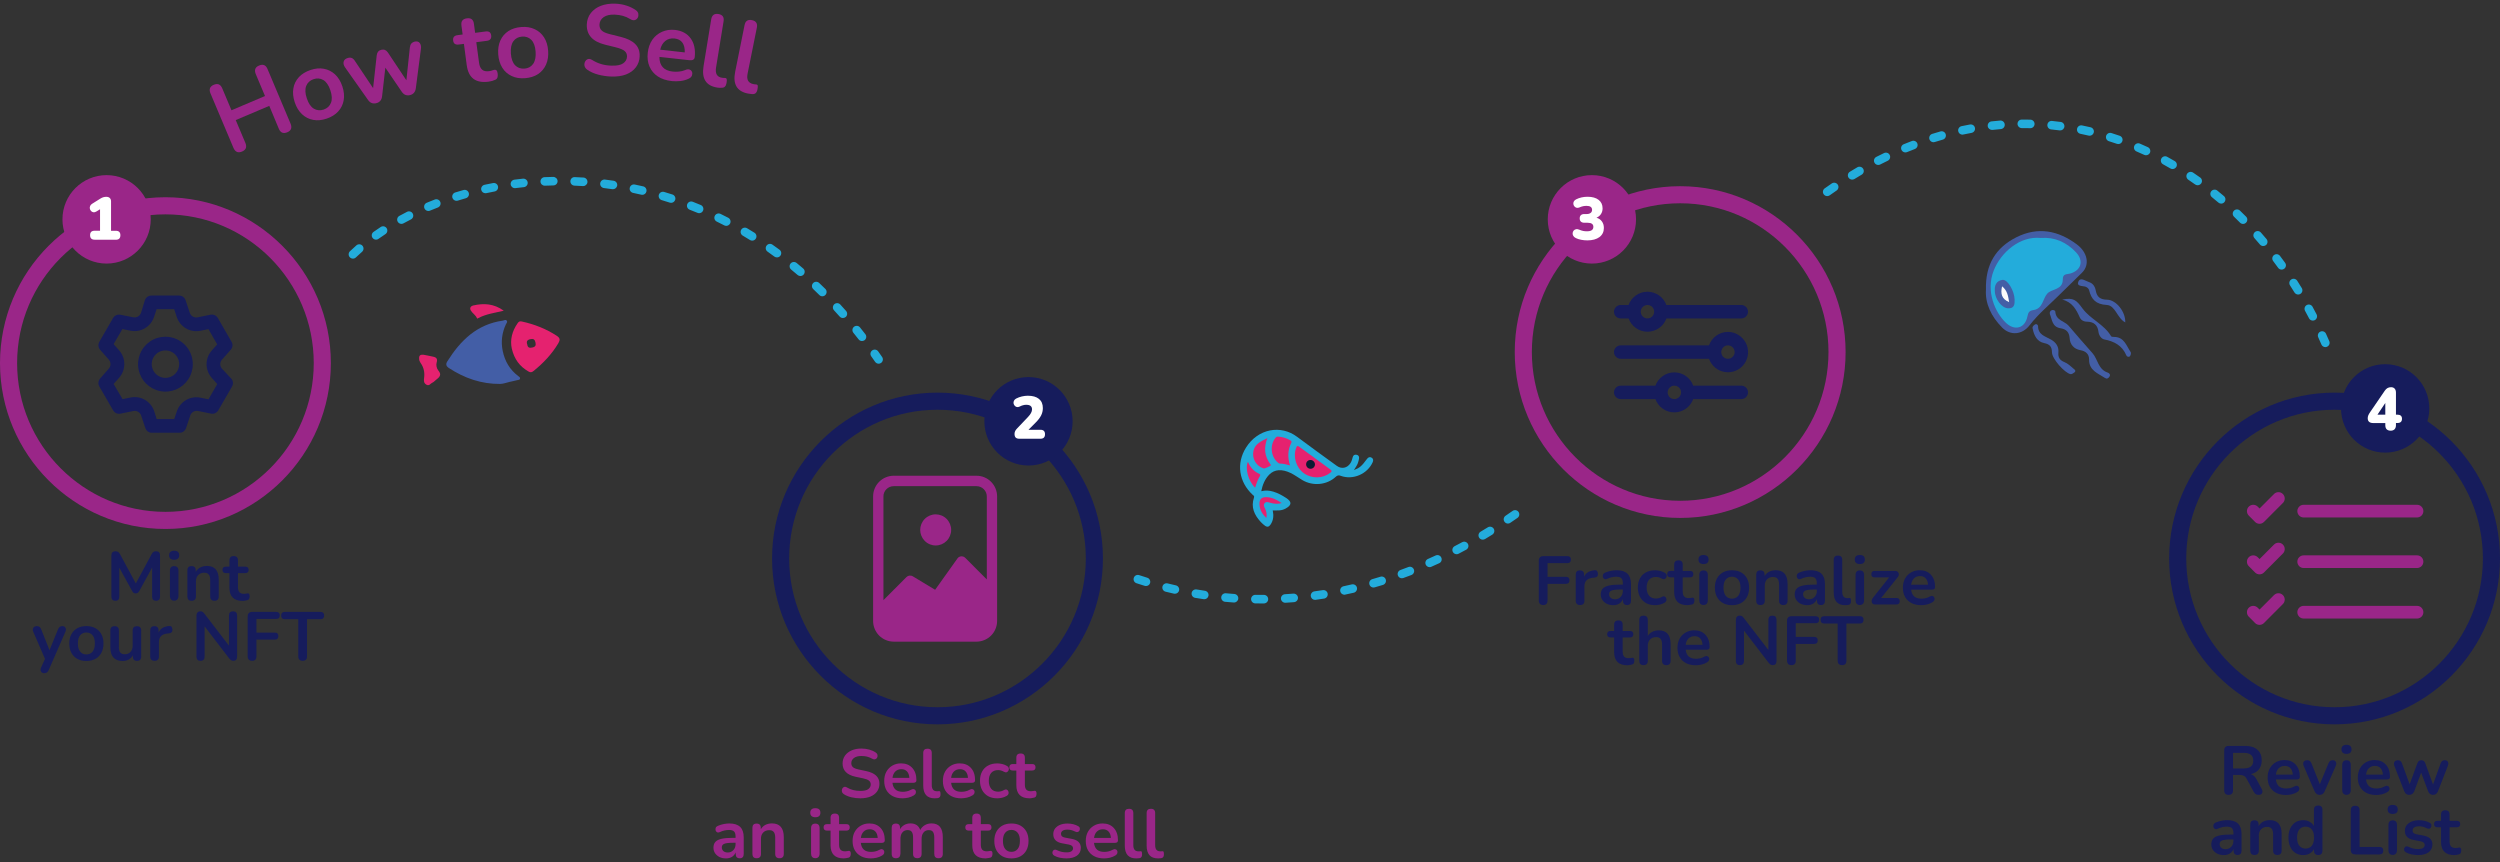 <?xml version="1.0" encoding="utf-8"?>
<!-- Generator: Adobe Illustrator 24.3.0, SVG Export Plug-In . SVG Version: 6.00 Build 0)  -->
<svg version="1.1" id="Layer_1" xmlns="http://www.w3.org/2000/svg" xmlns:xlink="http://www.w3.org/1999/xlink" x="0px" y="0px"
	 width="580px" height="200px" viewBox="0 0 580 200" style="enable-background:new 0 0 580 200;" xml:space="preserve">
<rect x="0" y="0" width="580" height="200" fill="#333333" stroke="none"/>
<style type="text/css">
	.st0{fill:#9A2688;}
	.st1{fill-rule:evenodd;clip-rule:evenodd;fill:#9A2688;}
	.st2{fill:#161C5C;}
	.st3{fill:#FFFFFF;}
	.st4{fill:#23ACDB;}
	.st5{fill:#E5226F;}
	.st6{fill:#0C1B32;}
	.st7{fill:#435EA6;}
	.st8{fill:#FBFBFB;}
</style>
<g>
	<g>
		<path class="st0" d="M220.67,122.94c0,0.96-0.38,1.87-1.05,2.55c-0.68,0.68-1.59,1.06-2.54,1.06s-1.87-0.38-2.54-1.06
			c-0.67-0.68-1.05-1.6-1.05-2.55s0.38-1.87,1.05-2.55c0.68-0.68,1.59-1.06,2.54-1.06s1.87,0.38,2.54,1.06
			C220.29,121.07,220.67,121.99,220.67,122.94L220.67,122.94z"/>
	</g>
	<g>
		<path class="st0" d="M226.54,110.37h-19.19c-1.27,0-2.49,0.51-3.39,1.41c-0.9,0.9-1.4,2.13-1.4,3.4v28.87c0,1.28,0.51,2.5,1.4,3.4
			c0.9,0.9,2.12,1.41,3.39,1.41h19.19c1.27,0,2.49-0.51,3.39-1.41c0.9-0.9,1.4-2.13,1.4-3.4v-28.87c0-1.28-0.51-2.5-1.4-3.4
			C229.04,110.88,227.82,110.37,226.54,110.37L226.54,110.37z M204.95,115.19c0-0.64,0.25-1.25,0.7-1.7c0.45-0.45,1.06-0.7,1.7-0.7
			h19.19c0.64,0,1.25,0.25,1.7,0.7c0.45,0.45,0.7,1.06,0.7,1.7v19.24l-5-5.01c-0.12-0.12-0.27-0.22-0.44-0.28
			c-0.16-0.06-0.34-0.08-0.51-0.07c-0.17,0.01-0.34,0.07-0.49,0.15c-0.15,0.09-0.28,0.2-0.38,0.35l-5.17,7.26l-5.19-3.13
			c-0.23-0.14-0.5-0.19-0.76-0.16c-0.27,0.03-0.51,0.15-0.7,0.34l-5.34,5.35V115.19z"/>
	</g>
	<g>
		<path class="st0" d="M38.38,122.72C17.22,122.72,0,105.46,0,84.24s17.22-38.48,38.38-38.48s38.38,17.26,38.38,38.48
			S59.54,122.72,38.38,122.72z M38.38,49.73c-18.98,0-34.41,15.48-34.41,34.51c0,19.03,15.44,34.51,34.41,34.51
			s34.41-15.48,34.41-34.51C72.79,65.21,57.36,49.73,38.38,49.73z"/>
	</g>
	<g>
		<path class="st1" d="M532.98,142.03c0-0.39,0.15-0.76,0.43-1.04c0.27-0.27,0.65-0.43,1.03-0.43h26.32c0.39,0,0.76,0.15,1.03,0.43
			c0.27,0.28,0.43,0.65,0.43,1.04c0,0.39-0.15,0.76-0.43,1.04c-0.27,0.27-0.65,0.43-1.03,0.43h-26.32c-0.39,0-0.76-0.15-1.03-0.43
			S532.98,142.42,532.98,142.03z M532.98,130.31c0-0.39,0.15-0.76,0.43-1.04c0.27-0.27,0.65-0.43,1.03-0.43h26.32
			c0.39,0,0.76,0.15,1.03,0.43c0.27,0.28,0.43,0.65,0.43,1.04c0,0.39-0.15,0.76-0.43,1.04c-0.27,0.27-0.65,0.43-1.03,0.43h-26.32
			c-0.39,0-0.76-0.15-1.03-0.43S532.98,130.7,532.98,130.31z M532.98,118.58c0-0.39,0.15-0.76,0.43-1.04
			c0.27-0.28,0.65-0.43,1.03-0.43h26.32c0.39,0,0.76,0.15,1.03,0.43c0.27,0.27,0.43,0.65,0.43,1.04c0,0.39-0.15,0.76-0.43,1.04
			c-0.27,0.27-0.65,0.43-1.03,0.43h-26.32c-0.39,0-0.76-0.15-1.03-0.43S532.98,118.97,532.98,118.58z M529.63,114.61
			c0.14,0.14,0.24,0.3,0.32,0.48c0.07,0.18,0.11,0.37,0.11,0.56s-0.04,0.38-0.11,0.56c-0.07,0.18-0.18,0.34-0.32,0.48l-4.39,4.4
			c-0.14,0.14-0.3,0.24-0.47,0.32c-0.18,0.07-0.37,0.11-0.56,0.11c-0.19,0-0.38-0.04-0.56-0.11c-0.18-0.07-0.34-0.18-0.47-0.32
			l-1.46-1.47c-0.14-0.14-0.24-0.3-0.32-0.48c-0.07-0.18-0.11-0.37-0.11-0.56c0-0.19,0.04-0.38,0.11-0.56
			c0.07-0.18,0.18-0.34,0.32-0.48c0.14-0.14,0.3-0.24,0.47-0.32c0.18-0.07,0.37-0.11,0.56-0.11c0.19,0,0.38,0.04,0.56,0.11
			c0.18,0.07,0.34,0.18,0.48,0.32l0.43,0.43l3.35-3.36c0.14-0.14,0.3-0.24,0.47-0.32c0.18-0.07,0.37-0.11,0.56-0.11
			c0.19,0,0.38,0.04,0.56,0.11C529.33,114.37,529.49,114.47,529.63,114.61L529.63,114.61z M529.63,126.34
			c0.14,0.14,0.24,0.3,0.32,0.48c0.07,0.18,0.11,0.37,0.11,0.56s-0.04,0.38-0.11,0.56c-0.07,0.18-0.18,0.34-0.32,0.48l-4.39,4.4
			c-0.14,0.14-0.3,0.24-0.47,0.32c-0.18,0.07-0.37,0.11-0.56,0.11c-0.19,0-0.38-0.04-0.56-0.11c-0.18-0.07-0.34-0.18-0.47-0.32
			l-1.46-1.47c-0.28-0.27-0.43-0.65-0.43-1.04s0.15-0.76,0.43-1.04c0.27-0.27,0.65-0.43,1.03-0.43s0.76,0.16,1.04,0.43l0.43,0.43
			l3.35-3.36c0.14-0.14,0.3-0.24,0.47-0.32c0.18-0.07,0.37-0.11,0.56-0.11c0.19,0,0.38,0.04,0.56,0.11
			C529.33,126.09,529.49,126.2,529.63,126.34L529.63,126.34z M529.63,138.06c0.14,0.14,0.24,0.3,0.32,0.48
			c0.07,0.18,0.11,0.37,0.11,0.56c0,0.19-0.04,0.38-0.11,0.56c-0.07,0.18-0.18,0.34-0.32,0.48l-4.39,4.4
			c-0.14,0.14-0.3,0.24-0.47,0.32c-0.18,0.07-0.37,0.11-0.56,0.11c-0.19,0-0.38-0.04-0.56-0.11c-0.18-0.07-0.34-0.18-0.47-0.32
			l-1.46-1.47c-0.28-0.28-0.43-0.65-0.43-1.04c0-0.39,0.15-0.76,0.43-1.04c0.27-0.27,0.65-0.43,1.03-0.43s0.76,0.16,1.04,0.43
			l0.43,0.43l3.35-3.36c0.14-0.14,0.3-0.24,0.47-0.32c0.18-0.07,0.37-0.11,0.56-0.11c0.19,0,0.38,0.04,0.56,0.11
			C529.33,137.82,529.49,137.93,529.63,138.06L529.63,138.06z"/>
	</g>
	<g>
		<path class="st2" d="M217.5,168.05c-21.16,0-38.38-17.26-38.38-38.48s17.22-38.48,38.38-38.48s38.38,17.26,38.38,38.48
			S238.66,168.05,217.5,168.05z M217.5,95.06c-18.98,0-34.41,15.48-34.41,34.51s15.44,34.51,34.41,34.51s34.41-15.48,34.41-34.51
			S236.48,95.06,217.5,95.06z"/>
	</g>
	<g>
		<ellipse class="st0" cx="24.73" cy="50.89" rx="10.24" ry="10.26"/>
	</g>
	<g>
		<ellipse class="st2" cx="238.61" cy="97.74" rx="10.24" ry="10.26"/>
	</g>
	<g>
		<path class="st3" d="M21.96,55.61c-0.7,0-1.06-0.35-1.06-1.05c0-0.69,0.35-1.03,1.06-1.03h1.25v-4.98l-0.85,0.52
			c-0.24,0.15-0.47,0.21-0.68,0.18c-0.21-0.04-0.39-0.13-0.54-0.28c-0.15-0.15-0.25-0.33-0.29-0.54c-0.05-0.21-0.03-0.43,0.06-0.64
			c0.08-0.21,0.25-0.39,0.5-0.54l1.92-1.2c0.42-0.26,0.86-0.39,1.32-0.39c0.35,0,0.63,0.09,0.82,0.28c0.19,0.18,0.29,0.44,0.29,0.78
			v6.82h1.11c0.7,0,1.06,0.34,1.06,1.03c0,0.7-0.35,1.05-1.06,1.05H21.96z"/>
	</g>
	<g>
		<path class="st3" d="M236.52,101.79c-0.41,0-0.7-0.09-0.89-0.28c-0.18-0.2-0.26-0.48-0.26-0.85c0-0.26,0.06-0.49,0.17-0.7
			c0.11-0.2,0.26-0.4,0.46-0.6l2.43-2.55c0.36-0.38,0.62-0.71,0.76-0.99c0.16-0.29,0.24-0.57,0.24-0.85c0-0.71-0.45-1.06-1.35-1.06
			c-0.22,0-0.46,0.03-0.72,0.1c-0.25,0.06-0.51,0.16-0.79,0.31c-0.25,0.12-0.48,0.16-0.68,0.11c-0.2-0.06-0.37-0.16-0.5-0.32
			c-0.13-0.16-0.21-0.34-0.25-0.54c-0.03-0.2,0-0.4,0.1-0.6c0.09-0.2,0.26-0.37,0.5-0.5c0.43-0.22,0.87-0.39,1.32-0.49
			c0.46-0.11,0.93-0.17,1.39-0.17c1.13,0,1.99,0.25,2.59,0.74c0.6,0.49,0.9,1.2,0.9,2.13c0,0.59-0.13,1.16-0.4,1.7
			c-0.27,0.54-0.72,1.12-1.35,1.74l-1.58,1.59h2.77c0.7,0,1.06,0.34,1.06,1.03c0,0.7-0.35,1.05-1.06,1.05H236.52z"/>
	</g>
	<g>
		<path class="st0" d="M199.6,185.21c-0.71,0-1.4-0.08-2.08-0.24c-0.67-0.16-1.25-0.4-1.75-0.72c-0.24-0.16-0.39-0.36-0.44-0.59
			c-0.05-0.23-0.04-0.45,0.05-0.65c0.1-0.21,0.24-0.36,0.43-0.43c0.2-0.08,0.43-0.05,0.68,0.11c0.47,0.28,0.96,0.48,1.48,0.61
			c0.52,0.13,1.06,0.19,1.64,0.19c0.84,0,1.45-0.14,1.83-0.41c0.38-0.29,0.57-0.65,0.57-1.1c0-0.37-0.14-0.66-0.41-0.88
			c-0.26-0.21-0.72-0.39-1.38-0.53l-1.75-0.37c-1.99-0.43-2.99-1.45-2.99-3.07c0-0.7,0.19-1.31,0.56-1.83
			c0.37-0.52,0.88-0.92,1.54-1.21c0.66-0.29,1.41-0.43,2.27-0.43c0.64,0,1.24,0.08,1.81,0.24c0.57,0.16,1.09,0.39,1.54,0.7
			c0.21,0.15,0.34,0.33,0.38,0.56c0.04,0.21,0.02,0.41-0.08,0.61c-0.1,0.18-0.25,0.31-0.46,0.38c-0.2,0.06-0.44,0.02-0.71-0.14
			c-0.39-0.22-0.79-0.38-1.19-0.48c-0.4-0.1-0.84-0.14-1.3-0.14c-0.73,0-1.3,0.15-1.72,0.46c-0.41,0.31-0.62,0.71-0.62,1.21
			c0,0.38,0.13,0.69,0.38,0.92c0.25,0.22,0.69,0.4,1.3,0.53l1.73,0.37c1.05,0.22,1.83,0.57,2.34,1.05c0.52,0.48,0.78,1.12,0.78,1.91
			c0,0.67-0.18,1.26-0.54,1.77c-0.36,0.51-0.87,0.91-1.54,1.19C201.28,185.07,200.5,185.21,199.6,185.21z M209.4,185.21
			c-0.88,0-1.64-0.16-2.27-0.49c-0.64-0.33-1.13-0.8-1.48-1.4c-0.34-0.61-0.51-1.32-0.51-2.15c0-0.81,0.16-1.51,0.49-2.12
			c0.34-0.61,0.8-1.08,1.38-1.42c0.59-0.35,1.27-0.53,2.02-0.53c1.1,0,1.97,0.35,2.61,1.05c0.65,0.7,0.97,1.66,0.97,2.87
			c0,0.39-0.25,0.59-0.76,0.59h-4.8c0.15,1.39,0.94,2.09,2.38,2.09c0.28,0,0.58-0.03,0.92-0.1c0.35-0.07,0.68-0.2,0.98-0.37
			c0.28-0.16,0.51-0.21,0.7-0.14c0.19,0.05,0.32,0.16,0.4,0.33c0.08,0.17,0.1,0.36,0.03,0.57c-0.05,0.2-0.2,0.38-0.44,0.53
			c-0.37,0.23-0.8,0.41-1.29,0.53C210.26,185.15,209.81,185.21,209.4,185.21z M209.12,178.45c-0.58,0-1.05,0.18-1.41,0.54
			c-0.36,0.36-0.58,0.85-0.65,1.47h3.91c-0.04-0.65-0.22-1.14-0.54-1.48C210.11,178.63,209.68,178.45,209.12,178.45z M216.84,185.21
			c-1.77,0-2.65-0.99-2.65-2.98v-7.53c0-0.67,0.33-1,0.98-1c0.67,0,1,0.33,1,1v7.44c0,0.96,0.4,1.43,1.19,1.43c0.08,0,0.16,0,0.24,0
			c0.07-0.01,0.15-0.02,0.22-0.03c0.15-0.02,0.25,0.02,0.3,0.13c0.05,0.1,0.08,0.3,0.08,0.61c0,0.27-0.05,0.47-0.16,0.62
			s-0.28,0.24-0.52,0.27C217.3,185.19,217.07,185.21,216.84,185.21z M223.01,185.21c-0.88,0-1.64-0.16-2.27-0.49s-1.13-0.8-1.48-1.4
			c-0.34-0.61-0.51-1.32-0.51-2.15c0-0.81,0.16-1.51,0.49-2.12c0.34-0.61,0.8-1.08,1.38-1.42c0.59-0.35,1.27-0.53,2.02-0.53
			c1.1,0,1.97,0.35,2.61,1.05c0.65,0.7,0.97,1.66,0.97,2.87c0,0.39-0.25,0.59-0.76,0.59h-4.8c0.15,1.39,0.94,2.09,2.38,2.09
			c0.28,0,0.58-0.03,0.92-0.1c0.35-0.07,0.68-0.2,0.98-0.37c0.28-0.16,0.51-0.21,0.7-0.14c0.19,0.05,0.32,0.16,0.4,0.33
			c0.08,0.17,0.1,0.36,0.03,0.57c-0.05,0.2-0.2,0.38-0.44,0.53c-0.37,0.23-0.8,0.41-1.29,0.53
			C223.87,185.15,223.42,185.21,223.01,185.21z M222.72,178.45c-0.58,0-1.05,0.18-1.41,0.54c-0.36,0.36-0.58,0.85-0.65,1.47h3.91
			c-0.04-0.65-0.22-1.14-0.54-1.48C223.72,178.63,223.28,178.45,222.72,178.45z M231.38,185.21c-0.82,0-1.53-0.16-2.13-0.49
			c-0.6-0.34-1.07-0.82-1.4-1.43c-0.33-0.62-0.49-1.34-0.49-2.17s0.16-1.54,0.49-2.13c0.33-0.61,0.79-1.07,1.4-1.39
			c0.6-0.33,1.31-0.49,2.13-0.49c0.35,0,0.73,0.05,1.13,0.14c0.41,0.1,0.8,0.25,1.16,0.48c0.21,0.13,0.33,0.29,0.37,0.49
			c0.04,0.2,0.02,0.39-0.08,0.56c-0.08,0.17-0.22,0.29-0.4,0.37c-0.17,0.07-0.37,0.05-0.59-0.08c-0.49-0.28-0.96-0.41-1.41-0.41
			c-0.69,0-1.22,0.22-1.6,0.65c-0.37,0.43-0.56,1.04-0.56,1.83c0,0.79,0.19,1.41,0.56,1.86c0.38,0.45,0.92,0.67,1.6,0.67
			c0.46,0,0.93-0.13,1.41-0.4c0.22-0.13,0.42-0.15,0.59-0.08c0.17,0.07,0.29,0.2,0.37,0.38c0.07,0.17,0.09,0.36,0.05,0.56
			c-0.04,0.19-0.16,0.35-0.37,0.48c-0.35,0.21-0.72,0.37-1.11,0.46C232.1,185.16,231.73,185.21,231.38,185.21z M238.87,185.21
			c-2.05,0-3.08-1.02-3.08-3.06v-3.39h-0.83c-0.53,0-0.79-0.25-0.79-0.75s0.27-0.75,0.79-0.75h0.83v-1.45c0-0.67,0.33-1,1-1
			c0.66,0,0.98,0.33,0.98,1v1.45h1.68c0.53,0,0.79,0.25,0.79,0.75s-0.27,0.75-0.79,0.75h-1.68v3.28c0,0.51,0.11,0.89,0.33,1.15
			c0.22,0.25,0.58,0.38,1.08,0.38c0.18,0,0.34-0.02,0.48-0.05s0.26-0.05,0.37-0.06c0.13-0.01,0.23,0.03,0.32,0.13
			c0.08,0.08,0.13,0.27,0.13,0.54c0,0.21-0.04,0.4-0.11,0.57c-0.06,0.16-0.19,0.27-0.37,0.33c-0.14,0.04-0.32,0.08-0.54,0.11
			C239.24,185.19,239.04,185.21,238.87,185.21z M168.43,199.15c-0.56,0-1.06-0.11-1.51-0.32c-0.43-0.22-0.78-0.52-1.03-0.89
			c-0.24-0.37-0.37-0.79-0.37-1.26c0-0.57,0.15-1.02,0.44-1.35c0.3-0.34,0.78-0.58,1.45-0.73c0.67-0.15,1.56-0.22,2.68-0.22h0.56
			v-0.33c0-0.53-0.12-0.91-0.35-1.15c-0.23-0.23-0.63-0.35-1.18-0.35c-0.31,0-0.64,0.04-1,0.11c-0.35,0.07-0.72,0.2-1.11,0.38
			c-0.25,0.12-0.47,0.13-0.64,0.05c-0.17-0.1-0.29-0.24-0.35-0.43c-0.05-0.2-0.04-0.4,0.03-0.61c0.08-0.2,0.25-0.35,0.49-0.45
			c0.49-0.2,0.95-0.35,1.4-0.43c0.45-0.08,0.87-0.13,1.24-0.13c1.13,0,1.97,0.27,2.53,0.8c0.55,0.52,0.83,1.33,0.83,2.44v3.82
			c0,0.68-0.31,1.02-0.92,1.02c-0.63,0-0.94-0.34-0.94-1.02v-0.35c-0.18,0.44-0.47,0.78-0.86,1.04
			C169.44,199.02,168.97,199.15,168.43,199.15z M168.84,197.78c0.52,0,0.95-0.18,1.29-0.54c0.35-0.36,0.52-0.82,0.52-1.37v-0.35
			h-0.54c-1,0-1.69,0.08-2.08,0.24c-0.38,0.15-0.57,0.43-0.57,0.83c0,0.35,0.12,0.64,0.37,0.86
			C168.07,197.66,168.41,197.78,168.84,197.78z M175.54,199.11c-0.66,0-0.98-0.34-0.98-1.02v-6.02c0-0.67,0.32-1,0.97-1
			c0.65,0,0.97,0.33,0.97,1v0.33c0.26-0.45,0.62-0.79,1.06-1.02c0.45-0.23,0.96-0.35,1.53-0.35c1.83,0,2.75,1.07,2.75,3.2v3.86
			c0,0.68-0.33,1.02-0.99,1.02c-0.67,0-1-0.34-1-1.02v-3.76c0-0.61-0.12-1.05-0.35-1.32c-0.22-0.28-0.57-0.41-1.05-0.41
			c-0.58,0-1.05,0.19-1.4,0.56c-0.34,0.36-0.51,0.84-0.51,1.45v3.49C176.55,198.77,176.21,199.11,175.54,199.11z M189.15,189.6
			c-0.37,0-0.66-0.09-0.87-0.27c-0.2-0.19-0.3-0.45-0.3-0.78c0-0.34,0.1-0.6,0.3-0.78c0.21-0.18,0.5-0.27,0.87-0.27
			c0.78,0,1.18,0.35,1.18,1.05S189.93,189.6,189.15,189.6z M189.15,199.1c-0.32,0-0.56-0.1-0.73-0.29c-0.17-0.19-0.25-0.46-0.25-0.8
			v-5.85c0-0.72,0.33-1.08,0.98-1.08c0.67,0,1,0.36,1,1.08v5.85c0,0.34-0.09,0.61-0.25,0.8C189.73,199,189.48,199.1,189.15,199.1z
			 M195.77,199.15c-2.05,0-3.08-1.02-3.08-3.06v-3.39h-0.83c-0.53,0-0.79-0.25-0.79-0.75c0-0.5,0.27-0.75,0.79-0.75h0.83v-1.45
			c0-0.67,0.33-1,1-1c0.66,0,0.98,0.33,0.98,1v1.45h1.68c0.53,0,0.79,0.25,0.79,0.75c0,0.5-0.27,0.75-0.79,0.75h-1.68v3.28
			c0,0.51,0.11,0.89,0.33,1.15c0.22,0.25,0.58,0.38,1.08,0.38c0.18,0,0.34-0.02,0.48-0.05c0.14-0.03,0.26-0.05,0.37-0.06
			c0.13-0.01,0.23,0.03,0.32,0.13c0.08,0.08,0.13,0.27,0.13,0.54c0,0.21-0.04,0.4-0.11,0.57c-0.06,0.16-0.19,0.27-0.37,0.33
			c-0.14,0.04-0.32,0.08-0.54,0.11C196.14,199.12,195.94,199.15,195.77,199.15z M202.06,199.15c-0.88,0-1.64-0.16-2.27-0.49
			s-1.13-0.8-1.48-1.4c-0.34-0.61-0.51-1.32-0.51-2.15c0-0.81,0.16-1.51,0.49-2.12c0.34-0.61,0.8-1.08,1.38-1.42
			c0.59-0.35,1.27-0.53,2.02-0.53c1.1,0,1.97,0.35,2.61,1.05c0.65,0.7,0.97,1.66,0.97,2.87c0,0.39-0.25,0.59-0.76,0.59h-4.8
			c0.15,1.39,0.94,2.09,2.38,2.09c0.28,0,0.58-0.03,0.92-0.1c0.35-0.07,0.68-0.2,0.98-0.37c0.28-0.16,0.51-0.21,0.7-0.14
			c0.19,0.05,0.32,0.16,0.4,0.33c0.09,0.17,0.1,0.36,0.03,0.57c-0.05,0.2-0.2,0.38-0.44,0.53c-0.37,0.23-0.8,0.41-1.29,0.53
			C202.92,199.09,202.48,199.15,202.06,199.15z M201.78,192.39c-0.58,0-1.05,0.18-1.41,0.54c-0.36,0.36-0.58,0.85-0.65,1.47h3.91
			c-0.04-0.65-0.22-1.14-0.54-1.48C202.77,192.57,202.34,192.39,201.78,192.39z M207.86,199.11c-0.66,0-0.99-0.34-0.99-1.02v-6.02
			c0-0.67,0.32-1,0.97-1c0.65,0,0.97,0.33,0.97,1v0.32c0.23-0.43,0.56-0.75,0.97-0.99c0.41-0.24,0.89-0.37,1.43-0.37
			c1.17,0,1.93,0.51,2.29,1.53c0.24-0.48,0.59-0.85,1.05-1.12c0.46-0.28,0.98-0.41,1.56-0.41c1.75,0,2.62,1.07,2.62,3.2v3.86
			c0,0.68-0.33,1.02-1,1.02c-0.66,0-0.98-0.34-0.98-1.02v-3.78c0-0.59-0.1-1.03-0.3-1.31c-0.19-0.28-0.52-0.41-0.98-0.41
			c-0.52,0-0.93,0.19-1.22,0.56c-0.3,0.36-0.44,0.87-0.44,1.51v3.42c0,0.68-0.33,1.02-0.98,1.02c-0.67,0-1-0.34-1-1.02v-3.78
			c0-0.59-0.1-1.03-0.3-1.31c-0.19-0.28-0.51-0.41-0.97-0.41c-0.52,0-0.93,0.19-1.22,0.56c-0.3,0.36-0.44,0.87-0.44,1.51v3.42
			C208.86,198.77,208.53,199.11,207.86,199.11z M228.65,199.15c-2.05,0-3.08-1.02-3.08-3.06v-3.39h-0.83
			c-0.53,0-0.79-0.25-0.79-0.75c0-0.5,0.27-0.75,0.79-0.75h0.83v-1.45c0-0.67,0.33-1,1-1c0.66,0,0.98,0.33,0.98,1v1.45h1.68
			c0.53,0,0.79,0.25,0.79,0.75c0,0.5-0.26,0.75-0.79,0.75h-1.68v3.28c0,0.51,0.11,0.89,0.33,1.15c0.22,0.25,0.58,0.38,1.08,0.38
			c0.18,0,0.34-0.02,0.48-0.05c0.14-0.03,0.26-0.05,0.37-0.06c0.13-0.01,0.23,0.03,0.32,0.13c0.09,0.08,0.13,0.27,0.13,0.54
			c0,0.21-0.04,0.4-0.11,0.57c-0.06,0.16-0.18,0.27-0.37,0.33c-0.14,0.04-0.32,0.08-0.54,0.11
			C229.01,199.12,228.82,199.15,228.65,199.15z M234.65,199.15c-0.81,0-1.5-0.16-2.1-0.49c-0.59-0.33-1.05-0.8-1.38-1.4
			c-0.33-0.62-0.49-1.34-0.49-2.17s0.16-1.55,0.49-2.15c0.33-0.61,0.79-1.07,1.38-1.4c0.59-0.33,1.29-0.49,2.1-0.49
			c0.8,0,1.5,0.16,2.1,0.49c0.59,0.33,1.05,0.8,1.38,1.4c0.33,0.61,0.49,1.32,0.49,2.15s-0.16,1.55-0.49,2.17
			c-0.33,0.61-0.79,1.07-1.38,1.4C236.16,198.98,235.46,199.15,234.65,199.15z M234.65,197.63c0.59,0,1.07-0.21,1.43-0.64
			c0.36-0.44,0.54-1.07,0.54-1.91c0-0.85-0.18-1.48-0.54-1.9c-0.36-0.43-0.84-0.64-1.43-0.64c-0.59,0-1.07,0.21-1.43,0.64
			c-0.36,0.41-0.54,1.05-0.54,1.9c0,0.84,0.18,1.48,0.54,1.91C233.58,197.42,234.06,197.63,234.65,197.63z M247.42,199.15
			c-0.45,0-0.94-0.05-1.45-0.14c-0.51-0.1-0.96-0.26-1.37-0.49c-0.22-0.13-0.36-0.28-0.41-0.46c-0.05-0.19-0.05-0.37,0.02-0.53
			c0.07-0.17,0.19-0.29,0.35-0.37c0.17-0.07,0.37-0.06,0.59,0.05c0.42,0.2,0.82,0.35,1.19,0.43c0.37,0.07,0.74,0.11,1.1,0.11
			c0.51,0,0.88-0.08,1.13-0.25c0.25-0.18,0.38-0.41,0.38-0.7c0-0.45-0.33-0.73-0.98-0.86l-1.59-0.3c-1.34-0.25-2.02-0.96-2.02-2.1
			c0-0.51,0.14-0.95,0.41-1.32c0.29-0.37,0.68-0.66,1.18-0.86c0.5-0.2,1.07-0.3,1.72-0.3c0.93,0,1.76,0.21,2.49,0.62
			c0.2,0.11,0.32,0.25,0.35,0.45c0.04,0.18,0.02,0.36-0.06,0.53c-0.07,0.16-0.2,0.28-0.37,0.35c-0.17,0.06-0.37,0.04-0.59-0.06
			c-0.33-0.17-0.65-0.29-0.95-0.37c-0.3-0.07-0.58-0.11-0.86-0.11c-0.52,0-0.91,0.09-1.16,0.27c-0.24,0.18-0.37,0.42-0.37,0.72
			c0,0.47,0.3,0.75,0.91,0.86l1.59,0.3c0.69,0.13,1.21,0.36,1.56,0.7c0.36,0.34,0.54,0.8,0.54,1.37c0,0.78-0.3,1.39-0.91,1.83
			C249.23,198.93,248.43,199.15,247.42,199.15z M256.16,199.15c-0.88,0-1.64-0.16-2.27-0.49c-0.64-0.33-1.13-0.8-1.48-1.4
			c-0.34-0.61-0.51-1.32-0.51-2.15c0-0.81,0.16-1.51,0.49-2.12c0.34-0.61,0.8-1.08,1.38-1.42c0.59-0.35,1.26-0.53,2.02-0.53
			c1.1,0,1.97,0.35,2.61,1.05c0.65,0.7,0.97,1.66,0.97,2.87c0,0.39-0.25,0.59-0.76,0.59h-4.8c0.15,1.39,0.94,2.09,2.38,2.09
			c0.28,0,0.58-0.03,0.92-0.1c0.35-0.07,0.68-0.2,0.98-0.37c0.28-0.16,0.51-0.21,0.7-0.14c0.19,0.05,0.32,0.16,0.4,0.33
			c0.08,0.17,0.1,0.36,0.03,0.57c-0.05,0.2-0.2,0.38-0.44,0.53c-0.37,0.23-0.8,0.41-1.29,0.53
			C257.02,199.09,256.58,199.15,256.16,199.15z M255.88,192.39c-0.58,0-1.05,0.18-1.41,0.54c-0.36,0.36-0.58,0.85-0.65,1.47h3.91
			c-0.04-0.65-0.22-1.14-0.54-1.48C256.87,192.57,256.44,192.39,255.88,192.39z M263.6,199.15c-1.77,0-2.65-0.99-2.65-2.98v-7.53
			c0-0.67,0.33-1,0.98-1c0.67,0,1,0.33,1,1v7.44c0,0.96,0.4,1.43,1.19,1.43c0.08,0,0.16,0,0.24,0c0.07-0.01,0.15-0.02,0.22-0.03
			c0.15-0.02,0.25,0.02,0.3,0.13c0.05,0.1,0.08,0.3,0.08,0.61c0,0.27-0.05,0.47-0.16,0.62c-0.11,0.15-0.28,0.24-0.52,0.27
			C264.06,199.13,263.83,199.15,263.6,199.15z M268.67,199.15c-1.77,0-2.65-0.99-2.65-2.98v-7.53c0-0.67,0.33-1,0.98-1
			c0.67,0,1,0.33,1,1v7.44c0,0.96,0.4,1.43,1.19,1.43c0.08,0,0.16,0,0.24,0c0.07-0.01,0.15-0.02,0.22-0.03
			c0.15-0.02,0.25,0.02,0.3,0.13c0.05,0.1,0.08,0.3,0.08,0.61c0,0.27-0.05,0.47-0.16,0.62c-0.11,0.15-0.28,0.24-0.52,0.27
			C269.13,199.13,268.9,199.15,268.67,199.15z"/>
	</g>
	<g>
		<path class="st2" d="M358.05,140.37c-0.7,0-1.05-0.36-1.05-1.08v-9.19c0-0.72,0.36-1.08,1.08-1.08h5.54c0.55,0,0.83,0.27,0.83,0.8
			c0,0.55-0.28,0.83-0.83,0.83h-4.59v3.17h4.26c0.55,0,0.83,0.27,0.83,0.8c0,0.55-0.28,0.83-0.83,0.83h-4.26v3.86
			C359.03,140.01,358.7,140.37,358.05,140.37z M366.59,140.37c-0.68,0-1.02-0.34-1.02-1.02v-6.02c0-0.67,0.32-1,0.97-1
			c0.65,0,0.97,0.33,0.97,1v0.49c0.38-0.91,1.2-1.42,2.45-1.53c0.45-0.05,0.71,0.21,0.76,0.78c0.05,0.56-0.22,0.88-0.83,0.94
			l-0.35,0.03c-1.3,0.13-1.95,0.8-1.95,2.01v3.3C367.59,140.03,367.26,140.37,366.59,140.37z M374.28,140.4
			c-0.56,0-1.06-0.11-1.51-0.32c-0.43-0.22-0.78-0.52-1.03-0.89c-0.24-0.37-0.37-0.79-0.37-1.26c0-0.57,0.15-1.02,0.44-1.35
			c0.3-0.34,0.78-0.58,1.45-0.73c0.67-0.15,1.56-0.22,2.68-0.22h0.56v-0.33c0-0.53-0.12-0.91-0.35-1.15
			c-0.23-0.23-0.62-0.35-1.18-0.35c-0.31,0-0.64,0.04-1,0.11c-0.35,0.07-0.72,0.2-1.11,0.38c-0.25,0.12-0.47,0.13-0.64,0.05
			c-0.17-0.1-0.29-0.24-0.35-0.43c-0.05-0.2-0.04-0.4,0.03-0.61c0.08-0.2,0.25-0.35,0.49-0.45c0.49-0.2,0.95-0.35,1.4-0.43
			c0.46-0.08,0.87-0.13,1.24-0.13c1.13,0,1.97,0.27,2.53,0.8c0.55,0.52,0.83,1.33,0.83,2.44v3.82c0,0.68-0.31,1.02-0.92,1.02
			c-0.62,0-0.94-0.34-0.94-1.02V139c-0.18,0.44-0.47,0.78-0.86,1.04C375.28,140.28,374.82,140.4,374.28,140.4z M374.69,139.03
			c0.52,0,0.95-0.18,1.29-0.54c0.35-0.36,0.52-0.82,0.52-1.37v-0.35h-0.54c-1,0-1.69,0.08-2.08,0.24c-0.38,0.15-0.57,0.43-0.57,0.83
			c0,0.35,0.12,0.64,0.37,0.86S374.25,139.03,374.69,139.03z M384,140.4c-0.82,0-1.53-0.16-2.13-0.49c-0.6-0.34-1.07-0.82-1.4-1.43
			c-0.33-0.62-0.49-1.34-0.49-2.17s0.16-1.54,0.49-2.13c0.33-0.61,0.79-1.07,1.4-1.39c0.6-0.33,1.31-0.49,2.13-0.49
			c0.35,0,0.73,0.05,1.13,0.14c0.41,0.1,0.8,0.25,1.16,0.48c0.21,0.13,0.33,0.29,0.37,0.49c0.04,0.2,0.02,0.39-0.08,0.56
			c-0.08,0.17-0.22,0.29-0.4,0.37c-0.17,0.07-0.37,0.05-0.59-0.08c-0.49-0.28-0.96-0.41-1.41-0.41c-0.69,0-1.22,0.22-1.6,0.65
			c-0.37,0.43-0.56,1.04-0.56,1.83c0,0.79,0.19,1.41,0.56,1.86c0.38,0.45,0.92,0.67,1.6,0.67c0.46,0,0.93-0.13,1.41-0.4
			c0.22-0.13,0.42-0.15,0.59-0.08c0.17,0.07,0.29,0.2,0.37,0.38c0.07,0.17,0.09,0.36,0.05,0.56c-0.04,0.19-0.16,0.35-0.37,0.48
			c-0.35,0.21-0.72,0.37-1.11,0.46C384.72,140.36,384.35,140.4,384,140.4z M391.49,140.4c-2.05,0-3.08-1.02-3.08-3.06v-3.39h-0.83
			c-0.53,0-0.79-0.25-0.79-0.75s0.27-0.75,0.79-0.75h0.83V131c0-0.67,0.33-1,1-1c0.66,0,0.98,0.33,0.98,1v1.45h1.68
			c0.53,0,0.79,0.25,0.79,0.75s-0.26,0.75-0.79,0.75h-1.68v3.28c0,0.51,0.11,0.89,0.33,1.15c0.22,0.25,0.58,0.38,1.08,0.38
			c0.18,0,0.34-0.02,0.48-0.05c0.14-0.03,0.26-0.05,0.37-0.06c0.13-0.01,0.23,0.03,0.32,0.13c0.09,0.08,0.13,0.27,0.13,0.54
			c0,0.21-0.04,0.4-0.11,0.57c-0.06,0.16-0.18,0.27-0.37,0.33c-0.14,0.04-0.32,0.08-0.54,0.11
			C391.85,140.38,391.66,140.4,391.49,140.4z M395.21,130.86c-0.37,0-0.66-0.09-0.87-0.27c-0.2-0.19-0.3-0.45-0.3-0.78
			c0-0.34,0.1-0.6,0.3-0.78c0.21-0.18,0.5-0.27,0.87-0.27c0.78,0,1.18,0.35,1.18,1.05C396.39,130.51,396,130.86,395.21,130.86z
			 M395.21,140.36c-0.32,0-0.56-0.1-0.73-0.29c-0.17-0.19-0.25-0.46-0.25-0.8v-5.85c0-0.72,0.33-1.08,0.98-1.08
			c0.67,0,1,0.36,1,1.08v5.85c0,0.34-0.08,0.61-0.25,0.8C395.79,140.26,395.54,140.36,395.21,140.36z M401.82,140.4
			c-0.81,0-1.5-0.16-2.1-0.49s-1.05-0.8-1.38-1.4c-0.33-0.62-0.49-1.34-0.49-2.17s0.16-1.55,0.49-2.15s0.79-1.07,1.38-1.4
			s1.29-0.49,2.1-0.49s1.5,0.16,2.1,0.49s1.05,0.8,1.38,1.4c0.33,0.61,0.49,1.32,0.49,2.15s-0.16,1.55-0.49,2.17
			c-0.33,0.61-0.79,1.07-1.38,1.4S402.63,140.4,401.82,140.4z M401.82,138.89c0.59,0,1.07-0.21,1.43-0.64
			c0.36-0.44,0.54-1.07,0.54-1.91c0-0.85-0.18-1.48-0.54-1.9c-0.36-0.43-0.84-0.64-1.43-0.64c-0.59,0-1.07,0.21-1.43,0.64
			c-0.36,0.41-0.54,1.05-0.54,1.9c0,0.84,0.18,1.48,0.54,1.91C400.75,138.68,401.23,138.89,401.82,138.89z M408.42,140.37
			c-0.66,0-0.98-0.34-0.98-1.02v-6.02c0-0.67,0.32-1,0.97-1s0.97,0.33,0.97,1v0.33c0.27-0.45,0.62-0.79,1.06-1.02
			c0.46-0.23,0.96-0.35,1.53-0.35c1.83,0,2.75,1.07,2.75,3.2v3.86c0,0.68-0.33,1.02-0.98,1.02c-0.67,0-1-0.34-1-1.02v-3.76
			c0-0.61-0.12-1.05-0.35-1.32c-0.22-0.28-0.57-0.41-1.05-0.41c-0.58,0-1.05,0.19-1.4,0.56c-0.34,0.36-0.51,0.84-0.51,1.45v3.49
			C409.42,140.03,409.08,140.37,408.42,140.37z M419.28,140.4c-0.56,0-1.06-0.11-1.51-0.32c-0.43-0.22-0.78-0.52-1.03-0.89
			c-0.24-0.37-0.37-0.79-0.37-1.26c0-0.57,0.15-1.02,0.44-1.35c0.3-0.34,0.78-0.58,1.45-0.73c0.67-0.15,1.56-0.22,2.68-0.22h0.56
			v-0.33c0-0.53-0.12-0.91-0.35-1.15c-0.23-0.23-0.62-0.35-1.18-0.35c-0.31,0-0.64,0.04-1,0.11c-0.35,0.07-0.72,0.2-1.11,0.38
			c-0.25,0.12-0.47,0.13-0.64,0.05c-0.17-0.1-0.29-0.24-0.35-0.43c-0.05-0.2-0.04-0.4,0.03-0.61c0.09-0.2,0.25-0.35,0.49-0.45
			c0.49-0.2,0.95-0.35,1.4-0.43c0.46-0.08,0.87-0.13,1.24-0.13c1.13,0,1.98,0.27,2.53,0.8c0.55,0.52,0.83,1.33,0.83,2.44v3.82
			c0,0.68-0.31,1.02-0.92,1.02c-0.62,0-0.94-0.34-0.94-1.02V139c-0.18,0.44-0.47,0.78-0.86,1.04
			C420.29,140.28,419.82,140.4,419.28,140.4z M419.7,139.03c0.52,0,0.95-0.18,1.29-0.54c0.35-0.36,0.52-0.82,0.52-1.37v-0.35h-0.54
			c-0.99,0-1.69,0.08-2.08,0.24c-0.38,0.15-0.57,0.43-0.57,0.83c0,0.35,0.12,0.64,0.37,0.86
			C418.92,138.92,419.26,139.03,419.7,139.03z M428.07,140.4c-1.77,0-2.65-0.99-2.65-2.98v-7.53c0-0.67,0.33-1,0.98-1
			c0.67,0,1,0.33,1,1v7.44c0,0.96,0.4,1.43,1.19,1.43c0.09,0,0.16,0,0.24,0c0.07-0.01,0.15-0.02,0.22-0.03
			c0.15-0.02,0.25,0.02,0.3,0.13c0.05,0.1,0.08,0.3,0.08,0.61c0,0.27-0.05,0.47-0.16,0.62c-0.11,0.15-0.28,0.24-0.52,0.27
			C428.53,140.39,428.3,140.4,428.07,140.4z M431.47,130.86c-0.37,0-0.66-0.09-0.87-0.27c-0.2-0.19-0.3-0.45-0.3-0.78
			c0-0.34,0.1-0.6,0.3-0.78c0.21-0.18,0.5-0.27,0.87-0.27c0.78,0,1.18,0.35,1.18,1.05C432.65,130.51,432.26,130.86,431.47,130.86z
			 M431.47,140.36c-0.32,0-0.56-0.1-0.73-0.29c-0.17-0.19-0.25-0.46-0.25-0.8v-5.85c0-0.72,0.33-1.08,0.98-1.08
			c0.67,0,1,0.36,1,1.08v5.85c0,0.34-0.09,0.61-0.25,0.8C432.05,140.26,431.8,140.36,431.47,140.36z M435.01,140.24
			c-0.28,0-0.48-0.08-0.62-0.25c-0.14-0.18-0.2-0.39-0.17-0.64c0.02-0.24,0.13-0.48,0.33-0.7l3.73-4.7h-3.37
			c-0.51,0-0.76-0.25-0.76-0.75s0.25-0.75,0.76-0.75h4.7c0.32,0,0.55,0.08,0.7,0.25c0.16,0.17,0.23,0.38,0.21,0.62
			c-0.01,0.23-0.12,0.46-0.32,0.68l-3.78,4.73h3.56c0.51,0,0.76,0.25,0.76,0.75s-0.25,0.75-0.76,0.75H435.01z M445.73,140.4
			c-0.88,0-1.64-0.16-2.27-0.49s-1.13-0.8-1.48-1.4c-0.34-0.61-0.51-1.32-0.51-2.15c0-0.81,0.16-1.51,0.49-2.12
			c0.34-0.61,0.8-1.08,1.38-1.42c0.59-0.35,1.27-0.53,2.02-0.53c1.1,0,1.97,0.35,2.61,1.05c0.65,0.7,0.97,1.66,0.97,2.87
			c0,0.39-0.25,0.59-0.76,0.59h-4.8c0.15,1.39,0.94,2.09,2.38,2.09c0.28,0,0.58-0.03,0.92-0.1c0.35-0.07,0.68-0.2,0.98-0.37
			c0.28-0.16,0.51-0.21,0.7-0.14c0.19,0.05,0.32,0.16,0.4,0.33c0.08,0.17,0.1,0.36,0.03,0.57c-0.05,0.2-0.2,0.38-0.44,0.53
			c-0.37,0.23-0.8,0.41-1.29,0.53C446.59,140.35,446.15,140.4,445.73,140.4z M445.45,133.65c-0.58,0-1.05,0.18-1.41,0.54
			c-0.36,0.36-0.58,0.85-0.65,1.47h3.91c-0.04-0.65-0.22-1.14-0.54-1.48C446.44,133.82,446.01,133.65,445.45,133.65z M377.56,154.34
			c-2.06,0-3.08-1.02-3.08-3.06v-3.39h-0.83c-0.53,0-0.79-0.25-0.79-0.75c0-0.5,0.26-0.75,0.79-0.75h0.83v-1.45c0-0.67,0.33-1,1-1
			c0.66,0,0.98,0.33,0.98,1v1.45h1.68c0.53,0,0.79,0.25,0.79,0.75c0,0.5-0.27,0.75-0.79,0.75h-1.68v3.28c0,0.51,0.11,0.89,0.33,1.15
			c0.22,0.25,0.58,0.38,1.08,0.38c0.18,0,0.34-0.02,0.48-0.05c0.14-0.03,0.26-0.05,0.37-0.06c0.13-0.01,0.23,0.03,0.32,0.13
			c0.08,0.08,0.13,0.27,0.13,0.54c0,0.21-0.04,0.4-0.11,0.57c-0.06,0.16-0.19,0.27-0.37,0.33c-0.14,0.04-0.32,0.08-0.54,0.11
			C377.93,154.32,377.73,154.34,377.56,154.34z M381.29,154.31c-0.66,0-0.98-0.34-0.98-1.02v-9.46c0-0.67,0.33-1,0.98-1
			c0.67,0,1,0.33,1,1v3.7c0.26-0.43,0.62-0.74,1.06-0.96c0.44-0.22,0.94-0.33,1.48-0.33c1.83,0,2.75,1.07,2.75,3.2v3.86
			c0,0.68-0.33,1.02-0.98,1.02c-0.67,0-1-0.34-1-1.02v-3.76c0-0.61-0.12-1.05-0.35-1.32c-0.22-0.28-0.57-0.41-1.05-0.41
			c-0.58,0-1.05,0.19-1.4,0.56c-0.34,0.36-0.51,0.84-0.51,1.45v3.49C382.29,153.97,381.96,154.31,381.29,154.31z M393.43,154.34
			c-0.88,0-1.64-0.16-2.27-0.49c-0.64-0.33-1.13-0.8-1.48-1.4c-0.34-0.61-0.51-1.32-0.51-2.15c0-0.81,0.16-1.51,0.49-2.12
			c0.34-0.61,0.8-1.08,1.38-1.42c0.59-0.35,1.27-0.53,2.02-0.53c1.1,0,1.97,0.35,2.61,1.05c0.65,0.7,0.97,1.66,0.97,2.87
			c0,0.39-0.25,0.59-0.76,0.59h-4.8c0.15,1.39,0.94,2.09,2.38,2.09c0.27,0,0.58-0.03,0.92-0.1c0.35-0.07,0.68-0.2,0.99-0.37
			c0.28-0.16,0.51-0.21,0.7-0.14c0.19,0.05,0.32,0.16,0.4,0.33c0.08,0.17,0.1,0.36,0.03,0.57c-0.05,0.2-0.2,0.38-0.44,0.53
			c-0.37,0.23-0.8,0.41-1.29,0.53C394.28,154.29,393.84,154.34,393.43,154.34z M393.14,147.59c-0.58,0-1.05,0.18-1.41,0.54
			c-0.36,0.36-0.58,0.85-0.65,1.47h3.91c-0.04-0.65-0.22-1.14-0.54-1.48C394.14,147.76,393.7,147.59,393.14,147.59z M403.67,154.31
			c-0.64,0-0.95-0.33-0.95-0.99v-9.48c0-0.33,0.08-0.58,0.24-0.75c0.17-0.18,0.39-0.27,0.65-0.27c0.24,0,0.42,0.05,0.54,0.14
			c0.13,0.08,0.28,0.23,0.44,0.45l5.67,7.38v-6.99c0-0.65,0.32-0.97,0.95-0.97c0.62,0,0.94,0.32,0.94,0.97v9.56
			c0,0.3-0.07,0.53-0.22,0.7c-0.15,0.17-0.35,0.25-0.6,0.25c-0.24,0-0.44-0.05-0.59-0.14c-0.14-0.1-0.29-0.25-0.46-0.46l-5.67-7.39
			v7.01C404.6,153.98,404.29,154.31,403.67,154.31z M415.64,154.31c-0.7,0-1.05-0.36-1.05-1.08v-9.19c0-0.72,0.36-1.08,1.08-1.08
			h5.54c0.55,0,0.83,0.27,0.83,0.8c0,0.55-0.28,0.83-0.83,0.83h-4.59v3.17h4.26c0.55,0,0.83,0.27,0.83,0.8
			c0,0.55-0.28,0.83-0.83,0.83h-4.26v3.86C416.63,153.95,416.3,154.31,415.64,154.31z M427.36,154.31c-0.68,0-1.02-0.35-1.02-1.05
			v-8.6h-3.1c-0.58,0-0.87-0.29-0.87-0.86c0-0.56,0.29-0.84,0.87-0.84h8.23c0.58,0,0.87,0.28,0.87,0.84c0,0.57-0.29,0.86-0.87,0.86
			h-3.1v8.6C428.38,153.96,428.04,154.31,427.36,154.31z"/>
	</g>
	<g>
		<path class="st2" d="M26.76,139.38c-0.61,0-0.92-0.32-0.92-0.96v-9.57c0-0.64,0.32-0.96,0.95-0.96c0.26,0,0.47,0.05,0.62,0.16
			c0.16,0.1,0.3,0.27,0.43,0.51l3.67,6.8l3.67-6.8c0.13-0.24,0.26-0.41,0.41-0.51c0.15-0.11,0.35-0.16,0.62-0.16
			c0.61,0,0.92,0.32,0.92,0.96v9.57c0,0.64-0.31,0.96-0.92,0.96c-0.61,0-0.92-0.32-0.92-0.96v-6.74l-2.99,5.46
			c-0.11,0.18-0.22,0.31-0.33,0.4c-0.12,0.08-0.28,0.13-0.48,0.13c-0.2,0-0.37-0.04-0.49-0.13c-0.13-0.1-0.24-0.23-0.33-0.4
			l-2.99-5.43v6.71C27.69,139.06,27.38,139.38,26.76,139.38z M40.4,129.87c-0.37,0-0.66-0.09-0.87-0.27c-0.2-0.19-0.3-0.45-0.3-0.78
			c0-0.34,0.1-0.6,0.3-0.78c0.21-0.18,0.5-0.27,0.87-0.27c0.78,0,1.18,0.35,1.18,1.05C41.57,129.51,41.18,129.87,40.4,129.87z
			 M40.4,139.36c-0.32,0-0.56-0.1-0.73-0.29c-0.17-0.19-0.25-0.46-0.25-0.8v-5.85c0-0.72,0.33-1.08,0.98-1.08c0.67,0,1,0.36,1,1.08
			v5.85c0,0.34-0.08,0.61-0.25,0.8C40.97,139.26,40.73,139.36,40.4,139.36z M44.45,139.38c-0.66,0-0.98-0.34-0.98-1.02v-6.02
			c0-0.67,0.32-1,0.97-1c0.65,0,0.97,0.33,0.97,1v0.33c0.26-0.45,0.62-0.79,1.06-1.02c0.46-0.23,0.96-0.35,1.53-0.35
			c1.83,0,2.75,1.07,2.75,3.2v3.86c0,0.68-0.33,1.02-0.98,1.02c-0.67,0-1-0.34-1-1.02v-3.76c0-0.61-0.12-1.05-0.35-1.32
			c-0.22-0.28-0.57-0.41-1.05-0.41c-0.58,0-1.05,0.19-1.4,0.56c-0.34,0.36-0.51,0.84-0.51,1.45v3.49
			C45.45,139.04,45.11,139.38,44.45,139.38z M56.31,139.41c-2.05,0-3.08-1.02-3.08-3.06v-3.39h-0.83c-0.53,0-0.79-0.25-0.79-0.75
			s0.26-0.75,0.79-0.75h0.83v-1.45c0-0.67,0.33-1,1-1c0.66,0,0.98,0.33,0.98,1v1.45h1.68c0.53,0,0.79,0.25,0.79,0.75
			s-0.26,0.75-0.79,0.75h-1.68v3.28c0,0.51,0.11,0.89,0.33,1.15c0.22,0.25,0.58,0.38,1.08,0.38c0.18,0,0.34-0.02,0.48-0.05
			c0.14-0.03,0.26-0.05,0.37-0.06c0.13-0.01,0.23,0.03,0.32,0.13c0.08,0.08,0.13,0.27,0.13,0.54c0,0.21-0.04,0.4-0.11,0.57
			c-0.06,0.16-0.19,0.27-0.37,0.33c-0.14,0.04-0.32,0.08-0.54,0.11C56.68,139.39,56.48,139.41,56.31,139.41z M10.26,156.18
			c-0.36,0-0.61-0.13-0.75-0.4c-0.14-0.27-0.13-0.57,0.02-0.91l0.91-2.01l-2.72-6.28c-0.15-0.35-0.15-0.66,0-0.92
			c0.15-0.27,0.44-0.4,0.87-0.4c0.24,0,0.44,0.06,0.59,0.18c0.15,0.11,0.28,0.31,0.4,0.62l1.91,4.78l1.95-4.79
			c0.12-0.3,0.25-0.5,0.41-0.61c0.16-0.12,0.37-0.18,0.64-0.18c0.34,0,0.58,0.13,0.71,0.4c0.14,0.27,0.13,0.57-0.02,0.91l-3.86,8.84
			c-0.14,0.3-0.29,0.5-0.44,0.61C10.72,156.13,10.51,156.18,10.26,156.18z M20.04,153.35c-0.8,0-1.5-0.16-2.1-0.49
			c-0.59-0.33-1.05-0.8-1.38-1.4c-0.33-0.62-0.49-1.34-0.49-2.17s0.16-1.55,0.49-2.15c0.33-0.61,0.79-1.07,1.38-1.4
			c0.59-0.33,1.29-0.49,2.1-0.49c0.8,0,1.5,0.16,2.1,0.49c0.59,0.33,1.05,0.8,1.38,1.4c0.33,0.61,0.49,1.32,0.49,2.15
			s-0.16,1.55-0.49,2.17c-0.33,0.61-0.79,1.07-1.38,1.4C21.54,153.18,20.85,153.35,20.04,153.35z M20.04,151.83
			c0.59,0,1.07-0.21,1.43-0.64c0.36-0.44,0.54-1.07,0.54-1.91c0-0.85-0.18-1.48-0.54-1.9c-0.36-0.43-0.84-0.64-1.43-0.64
			c-0.59,0-1.07,0.21-1.43,0.64c-0.36,0.41-0.54,1.05-0.54,1.9c0,0.84,0.18,1.48,0.54,1.91C18.97,151.62,19.45,151.83,20.04,151.83z
			 M28.46,153.35c-1.91,0-2.86-1.07-2.86-3.22v-3.86c0-0.67,0.33-1,0.98-1c0.67,0,1,0.33,1,1v3.89c0,0.55,0.11,0.96,0.33,1.23
			c0.22,0.27,0.58,0.4,1.06,0.4c0.53,0,0.96-0.18,1.3-0.54c0.34-0.37,0.51-0.86,0.51-1.47v-3.5c0-0.67,0.33-1,0.98-1
			c0.67,0,1,0.33,1,1v6.02c0,0.68-0.32,1.02-0.97,1.02c-0.65,0-0.97-0.34-0.97-1.02v-0.27C30.33,152.91,29.53,153.35,28.46,153.35z
			 M35.87,153.31c-0.68,0-1.02-0.34-1.02-1.02v-6.02c0-0.67,0.32-1,0.97-1s0.97,0.33,0.97,1v0.49c0.38-0.91,1.2-1.42,2.45-1.53
			c0.46-0.05,0.71,0.21,0.76,0.78c0.05,0.56-0.22,0.88-0.83,0.94l-0.35,0.03c-1.3,0.13-1.95,0.8-1.95,2.01v3.3
			C36.87,152.97,36.54,153.31,35.87,153.31z M46.53,153.31c-0.64,0-0.95-0.33-0.95-0.99v-9.48c0-0.33,0.08-0.58,0.24-0.75
			c0.17-0.18,0.39-0.27,0.65-0.27c0.24,0,0.42,0.05,0.54,0.14c0.13,0.08,0.28,0.23,0.44,0.45l5.67,7.38v-6.99
			c0-0.65,0.32-0.97,0.95-0.97c0.62,0,0.94,0.32,0.94,0.97v9.56c0,0.3-0.07,0.53-0.22,0.7c-0.15,0.17-0.35,0.25-0.6,0.25
			c-0.24,0-0.44-0.05-0.59-0.14c-0.14-0.1-0.29-0.25-0.46-0.46l-5.67-7.39v7.01C47.47,152.98,47.15,153.31,46.53,153.31z
			 M58.51,153.31c-0.7,0-1.05-0.36-1.05-1.08v-9.19c0-0.72,0.36-1.08,1.08-1.08h5.54c0.55,0,0.83,0.27,0.83,0.8
			c0,0.55-0.28,0.83-0.83,0.83h-4.59v3.17h4.26c0.55,0,0.83,0.27,0.83,0.8c0,0.55-0.28,0.83-0.83,0.83h-4.26v3.86
			C59.49,152.95,59.17,153.31,58.51,153.31z M70.22,153.31c-0.68,0-1.02-0.35-1.02-1.05v-8.6h-3.1c-0.58,0-0.87-0.29-0.87-0.86
			c0-0.56,0.29-0.84,0.87-0.84h8.23c0.58,0,0.87,0.28,0.87,0.84c0,0.57-0.29,0.86-0.87,0.86h-3.1v8.6
			C71.24,152.96,70.9,153.31,70.22,153.31z"/>
	</g>
	<g>
		<path class="st2" d="M517.04,184.41c-0.68,0-1.02-0.35-1.02-1.05v-9.27c0-0.69,0.34-1.04,1.03-1.04h3.83
			c1.23,0,2.18,0.3,2.84,0.89c0.67,0.58,1,1.41,1,2.47c0,0.84-0.22,1.53-0.65,2.09c-0.43,0.54-1.06,0.91-1.87,1.1
			c0.54,0.17,0.98,0.58,1.33,1.23l1.19,2.21c0.18,0.34,0.21,0.65,0.1,0.94c-0.11,0.29-0.38,0.43-0.81,0.43
			c-0.29,0-0.52-0.06-0.7-0.18c-0.18-0.13-0.34-0.32-0.48-0.57l-1.6-2.96c-0.19-0.36-0.42-0.6-0.68-0.72
			c-0.25-0.13-0.58-0.19-0.98-0.19h-1.51v3.57C518.06,184.06,517.72,184.41,517.04,184.41z M518.06,178.28h2.48
			c1.48,0,2.22-0.61,2.22-1.82c0-1.2-0.74-1.8-2.22-1.8h-2.48V178.28z M530.35,184.44c-0.88,0-1.64-0.17-2.27-0.49
			c-0.64-0.33-1.13-0.8-1.48-1.4c-0.34-0.61-0.51-1.32-0.51-2.15c0-0.81,0.16-1.51,0.49-2.12c0.34-0.61,0.8-1.08,1.38-1.42
			c0.59-0.35,1.27-0.53,2.02-0.53c1.1,0,1.97,0.35,2.61,1.05c0.65,0.7,0.97,1.66,0.97,2.87c0,0.39-0.25,0.59-0.76,0.59H528
			c0.15,1.39,0.94,2.09,2.38,2.09c0.28,0,0.58-0.03,0.92-0.1c0.35-0.07,0.68-0.2,0.98-0.37c0.28-0.16,0.51-0.21,0.7-0.14
			c0.19,0.05,0.32,0.16,0.4,0.33c0.09,0.17,0.1,0.36,0.03,0.57c-0.05,0.2-0.2,0.38-0.44,0.53c-0.37,0.23-0.8,0.41-1.29,0.53
			C531.21,184.39,530.77,184.44,530.35,184.44z M530.07,177.69c-0.58,0-1.05,0.18-1.41,0.54c-0.36,0.36-0.58,0.85-0.65,1.47h3.91
			c-0.04-0.65-0.22-1.14-0.54-1.48C531.06,177.87,530.63,177.69,530.07,177.69z M538.16,184.41c-0.53,0-0.92-0.28-1.18-0.84
			l-2.53-5.88c-0.15-0.35-0.15-0.66-0.02-0.92c0.15-0.27,0.44-0.4,0.87-0.4c0.24,0,0.44,0.06,0.59,0.18
			c0.15,0.11,0.28,0.31,0.4,0.62l1.91,4.78l1.97-4.79c0.12-0.3,0.25-0.5,0.4-0.61c0.16-0.12,0.37-0.18,0.64-0.18
			c0.34,0,0.58,0.13,0.71,0.4c0.14,0.26,0.13,0.57-0.02,0.91l-2.57,5.89C539.1,184.13,538.71,184.41,538.16,184.41z M544.38,174.9
			c-0.37,0-0.66-0.09-0.87-0.27c-0.2-0.19-0.3-0.45-0.3-0.78c0-0.34,0.1-0.6,0.3-0.78c0.21-0.18,0.5-0.27,0.87-0.27
			c0.78,0,1.18,0.35,1.18,1.05S545.16,174.9,544.38,174.9z M544.38,184.4c-0.32,0-0.56-0.1-0.73-0.29c-0.17-0.19-0.25-0.46-0.25-0.8
			v-5.85c0-0.72,0.33-1.08,0.98-1.08c0.67,0,1,0.36,1,1.08v5.85c0,0.34-0.09,0.61-0.25,0.8C544.95,184.3,544.7,184.4,544.38,184.4z
			 M551.27,184.44c-0.88,0-1.64-0.17-2.27-0.49c-0.64-0.33-1.13-0.8-1.48-1.4c-0.34-0.61-0.51-1.32-0.51-2.15
			c0-0.81,0.16-1.51,0.49-2.12c0.34-0.61,0.8-1.08,1.38-1.42c0.59-0.35,1.27-0.53,2.02-0.53c1.1,0,1.97,0.35,2.61,1.05
			c0.65,0.7,0.97,1.66,0.97,2.87c0,0.39-0.25,0.59-0.76,0.59h-4.8c0.15,1.39,0.94,2.09,2.38,2.09c0.28,0,0.58-0.03,0.92-0.1
			c0.35-0.07,0.68-0.2,0.98-0.37c0.28-0.16,0.51-0.21,0.7-0.14c0.19,0.05,0.32,0.16,0.4,0.33c0.08,0.17,0.1,0.36,0.03,0.57
			c-0.05,0.2-0.2,0.38-0.44,0.53c-0.37,0.23-0.8,0.41-1.29,0.53C552.13,184.39,551.68,184.44,551.27,184.44z M550.98,177.69
			c-0.58,0-1.05,0.18-1.41,0.54c-0.36,0.36-0.58,0.85-0.65,1.47h3.91c-0.04-0.65-0.22-1.14-0.54-1.48
			C551.98,177.87,551.54,177.69,550.98,177.69z M558.93,184.41c-0.55,0-0.93-0.28-1.14-0.83l-2.3-5.89
			c-0.14-0.37-0.13-0.68,0.02-0.94c0.16-0.25,0.43-0.38,0.83-0.38c0.23,0,0.42,0.06,0.57,0.18c0.15,0.11,0.28,0.31,0.38,0.62
			l1.75,4.79l1.8-4.92c0.17-0.45,0.47-0.67,0.91-0.67c0.44,0,0.75,0.22,0.91,0.67l1.8,4.97l1.76-4.89c0.11-0.29,0.24-0.48,0.4-0.59
			c0.17-0.11,0.35-0.16,0.56-0.16c0.38,0,0.63,0.14,0.75,0.41c0.12,0.26,0.11,0.57-0.03,0.91l-2.29,5.89
			c-0.22,0.55-0.6,0.83-1.14,0.83c-0.56,0-0.94-0.28-1.14-0.83l-1.62-4.32l-1.59,4.3C559.87,184.13,559.49,184.41,558.93,184.41z
			 M515.93,198.38c-0.56,0-1.06-0.11-1.51-0.32c-0.43-0.22-0.78-0.52-1.03-0.89c-0.24-0.37-0.37-0.79-0.37-1.26
			c0-0.57,0.15-1.03,0.44-1.35c0.3-0.34,0.78-0.58,1.45-0.73c0.67-0.15,1.56-0.22,2.68-0.22h0.56v-0.33c0-0.53-0.12-0.91-0.35-1.15
			c-0.23-0.23-0.62-0.35-1.18-0.35c-0.31,0-0.64,0.04-1,0.11c-0.35,0.07-0.72,0.2-1.11,0.38c-0.25,0.12-0.47,0.13-0.64,0.05
			c-0.17-0.1-0.29-0.24-0.35-0.43c-0.05-0.2-0.04-0.4,0.03-0.61c0.09-0.2,0.25-0.35,0.49-0.45c0.49-0.2,0.95-0.35,1.4-0.43
			c0.46-0.09,0.87-0.13,1.24-0.13c1.13,0,1.98,0.26,2.53,0.8c0.55,0.52,0.83,1.33,0.83,2.44v3.82c0,0.68-0.31,1.02-0.92,1.02
			c-0.62,0-0.94-0.34-0.94-1.02v-0.35c-0.18,0.44-0.47,0.78-0.86,1.04C516.93,198.26,516.47,198.38,515.93,198.38z M516.34,197.01
			c0.52,0,0.95-0.18,1.29-0.54c0.35-0.36,0.52-0.82,0.52-1.37v-0.35h-0.54c-0.99,0-1.69,0.08-2.08,0.24
			c-0.38,0.15-0.57,0.42-0.57,0.83c0,0.35,0.12,0.64,0.37,0.86C515.57,196.9,515.91,197.01,516.34,197.01z M523.04,198.35
			c-0.66,0-0.98-0.34-0.98-1.02v-6.02c0-0.67,0.32-1,0.97-1c0.65,0,0.97,0.33,0.97,1v0.33c0.27-0.45,0.62-0.79,1.06-1.02
			c0.46-0.23,0.96-0.35,1.53-0.35c1.83,0,2.75,1.07,2.75,3.2v3.86c0,0.68-0.33,1.02-0.98,1.02c-0.67,0-1-0.34-1-1.02v-3.76
			c0-0.61-0.12-1.05-0.35-1.32c-0.22-0.28-0.57-0.41-1.05-0.41c-0.58,0-1.05,0.19-1.4,0.56c-0.34,0.36-0.51,0.84-0.51,1.45v3.49
			C524.04,198.01,523.71,198.35,523.04,198.35z M534.34,198.38c-0.68,0-1.28-0.17-1.8-0.49c-0.51-0.33-0.91-0.8-1.19-1.4
			c-0.29-0.62-0.43-1.34-0.43-2.17c0-0.84,0.14-1.56,0.43-2.15c0.29-0.61,0.68-1.07,1.19-1.4c0.52-0.33,1.12-0.49,1.8-0.49
			c0.55,0,1.05,0.12,1.49,0.37c0.44,0.24,0.78,0.57,1,0.97v-3.74c0-0.67,0.33-1,0.98-1c0.67,0,1,0.33,1,1v9.46
			c0,0.68-0.33,1.02-0.98,1.02c-0.66,0-0.98-0.34-0.98-1.02V197c-0.22,0.42-0.56,0.76-1,1.02
			C535.4,198.26,534.9,198.38,534.34,198.38z M534.89,196.87c0.59,0,1.07-0.21,1.43-0.64c0.36-0.44,0.54-1.07,0.54-1.91
			c0-0.85-0.18-1.48-0.54-1.9c-0.36-0.43-0.84-0.64-1.43-0.64c-0.59,0-1.07,0.21-1.43,0.64c-0.36,0.41-0.54,1.05-0.54,1.9
			c0,0.84,0.18,1.48,0.54,1.91C533.82,196.66,534.3,196.87,534.89,196.87z M546.41,198.22c-0.69,0-1.03-0.35-1.03-1.05v-9.19
			c0-0.69,0.34-1.04,1.02-1.04s1.02,0.34,1.02,1.04v8.51h4.61c0.59,0,0.89,0.29,0.89,0.86c0,0.58-0.3,0.88-0.89,0.88H546.41z
			 M555.1,188.84c-0.37,0-0.66-0.09-0.87-0.27c-0.2-0.19-0.3-0.45-0.3-0.78c0-0.34,0.1-0.6,0.3-0.78c0.21-0.18,0.5-0.27,0.87-0.27
			c0.78,0,1.18,0.35,1.18,1.05S555.88,188.84,555.1,188.84z M555.1,198.34c-0.32,0-0.56-0.1-0.73-0.29
			c-0.17-0.19-0.25-0.46-0.25-0.8v-5.85c0-0.72,0.33-1.08,0.98-1.08c0.67,0,1,0.36,1,1.08v5.85c0,0.34-0.08,0.61-0.25,0.8
			C555.67,198.24,555.42,198.34,555.1,198.34z M561,198.38c-0.46,0-0.94-0.05-1.45-0.14c-0.51-0.1-0.96-0.26-1.37-0.49
			c-0.22-0.13-0.36-0.28-0.41-0.46c-0.05-0.19-0.05-0.37,0.02-0.53c0.07-0.17,0.19-0.29,0.35-0.37c0.17-0.07,0.37-0.06,0.59,0.05
			c0.42,0.2,0.82,0.34,1.19,0.43c0.37,0.07,0.74,0.11,1.1,0.11c0.51,0,0.88-0.09,1.13-0.25c0.25-0.18,0.38-0.41,0.38-0.7
			c0-0.45-0.33-0.73-0.99-0.86l-1.59-0.3c-1.35-0.25-2.02-0.96-2.02-2.1c0-0.51,0.14-0.95,0.41-1.32c0.29-0.37,0.68-0.66,1.18-0.86
			c0.5-0.2,1.07-0.3,1.72-0.3c0.93,0,1.76,0.21,2.49,0.62c0.2,0.11,0.32,0.25,0.35,0.45c0.04,0.18,0.02,0.36-0.06,0.53
			c-0.07,0.16-0.2,0.28-0.37,0.35c-0.17,0.06-0.37,0.04-0.59-0.06c-0.33-0.17-0.65-0.29-0.95-0.37c-0.3-0.07-0.58-0.11-0.86-0.11
			c-0.52,0-0.91,0.09-1.16,0.27c-0.24,0.18-0.37,0.42-0.37,0.72c0,0.47,0.3,0.75,0.91,0.86l1.59,0.3c0.69,0.13,1.21,0.36,1.56,0.7
			c0.36,0.34,0.54,0.8,0.54,1.37c0,0.77-0.3,1.39-0.91,1.83C562.82,198.17,562.01,198.38,561,198.38z M569.4,198.38
			c-2.05,0-3.08-1.02-3.08-3.06v-3.39h-0.83c-0.53,0-0.79-0.25-0.79-0.75c0-0.5,0.27-0.75,0.79-0.75h0.83v-1.45c0-0.67,0.33-1,1-1
			c0.66,0,0.98,0.33,0.98,1v1.45h1.68c0.53,0,0.79,0.25,0.79,0.75c0,0.5-0.27,0.75-0.79,0.75h-1.68v3.28c0,0.51,0.11,0.89,0.33,1.15
			c0.22,0.25,0.58,0.38,1.08,0.38c0.18,0,0.34-0.02,0.48-0.05c0.14-0.03,0.26-0.05,0.37-0.06c0.13-0.01,0.23,0.03,0.32,0.13
			c0.08,0.08,0.13,0.26,0.13,0.54c0,0.21-0.04,0.4-0.11,0.57c-0.06,0.16-0.19,0.27-0.37,0.33c-0.14,0.04-0.32,0.08-0.54,0.11
			C569.76,198.36,569.57,198.38,569.4,198.38z"/>
	</g>
	<g>
		<path class="st0" d="M389.8,120.16c-21.16,0-38.38-17.26-38.38-38.48S368.63,43.2,389.8,43.2c21.16,0,38.38,17.26,38.38,38.48
			S410.96,120.16,389.8,120.16z M389.8,47.16c-18.98,0-34.41,15.48-34.41,34.51s15.44,34.51,34.41,34.51
			c18.98,0,34.41-15.48,34.41-34.51S408.77,47.16,389.8,47.16z"/>
	</g>
	<g>
		<path class="st2" d="M400.88,77c-0.96,0-1.9,0.3-2.69,0.86c-0.79,0.56-1.38,1.35-1.7,2.26H376c-0.41,0-0.81,0.16-1.1,0.46
			c-0.29,0.29-0.46,0.69-0.46,1.1c0,0.41,0.16,0.81,0.46,1.1c0.29,0.29,0.69,0.46,1.1,0.46h20.49c0.28,0.81,0.79,1.52,1.45,2.07
			s1.46,0.89,2.31,1.01c0.85,0.12,1.71,0,2.5-0.34c0.78-0.34,1.46-0.89,1.95-1.59c0.49-0.7,0.78-1.53,0.84-2.38
			c0.06-0.86-0.12-1.71-0.52-2.47c-0.4-0.76-0.99-1.4-1.72-1.84C402.57,77.23,401.73,77,400.88,77z M400.88,83.24
			c-0.31,0-0.61-0.09-0.86-0.26c-0.26-0.17-0.46-0.41-0.57-0.7c-0.12-0.28-0.15-0.6-0.09-0.9c0.06-0.3,0.21-0.58,0.42-0.8
			c0.22-0.22,0.49-0.37,0.8-0.43c0.3-0.06,0.61-0.03,0.9,0.09c0.28,0.12,0.53,0.32,0.7,0.57c0.17,0.26,0.26,0.56,0.26,0.87
			c0,0.41-0.16,0.81-0.46,1.1C401.68,83.07,401.29,83.24,400.88,83.24z M376,73.88h1.83c0.33,0.9,0.92,1.68,1.71,2.23
			c0.78,0.55,1.72,0.85,2.68,0.85c0.96,0,1.89-0.3,2.68-0.85c0.79-0.55,1.38-1.33,1.71-2.23h17.38c0.41,0,0.81-0.16,1.1-0.46
			c0.29-0.29,0.45-0.69,0.45-1.1s-0.16-0.81-0.45-1.1c-0.29-0.29-0.69-0.46-1.1-0.46H386.6c-0.33-0.9-0.92-1.68-1.71-2.23
			c-0.78-0.55-1.72-0.85-2.68-0.85c-0.96,0-1.89,0.3-2.68,0.85c-0.78,0.55-1.38,1.33-1.71,2.23H376c-0.41,0-0.81,0.16-1.1,0.46
			c-0.29,0.29-0.46,0.69-0.46,1.1s0.16,0.81,0.46,1.1C375.19,73.72,375.58,73.88,376,73.88z M382.22,70.76
			c0.31,0,0.61,0.09,0.86,0.26c0.26,0.17,0.45,0.41,0.57,0.7c0.12,0.28,0.15,0.6,0.09,0.9c-0.06,0.3-0.21,0.58-0.43,0.8
			c-0.22,0.22-0.49,0.37-0.8,0.43c-0.3,0.06-0.61,0.03-0.9-0.09c-0.28-0.12-0.53-0.32-0.7-0.57c-0.17-0.26-0.26-0.56-0.26-0.87
			c0-0.41,0.16-0.81,0.46-1.1C381.41,70.93,381.8,70.76,382.22,70.76z M403.99,89.47h-11.16c-0.33-0.9-0.92-1.68-1.71-2.23
			c-0.78-0.55-1.72-0.85-2.68-0.85c-0.96,0-1.89,0.3-2.68,0.85c-0.78,0.55-1.38,1.33-1.71,2.23H376c-0.41,0-0.81,0.16-1.1,0.46
			c-0.29,0.29-0.46,0.69-0.46,1.1c0,0.41,0.16,0.81,0.46,1.1c0.29,0.29,0.69,0.46,1.1,0.46h8.05c0.33,0.9,0.92,1.68,1.71,2.23
			c0.78,0.55,1.72,0.85,2.68,0.85c0.96,0,1.89-0.3,2.68-0.85c0.78-0.55,1.38-1.33,1.71-2.23h11.16c0.41,0,0.81-0.16,1.1-0.46
			c0.29-0.29,0.45-0.69,0.45-1.1c0-0.41-0.16-0.81-0.45-1.1C404.79,89.64,404.4,89.47,403.99,89.47z M388.44,92.59
			c-0.31,0-0.61-0.09-0.86-0.26c-0.26-0.17-0.45-0.41-0.57-0.7c-0.12-0.28-0.15-0.6-0.09-0.9c0.06-0.3,0.21-0.58,0.43-0.8
			c0.22-0.22,0.49-0.37,0.8-0.43c0.3-0.06,0.61-0.03,0.9,0.09c0.28,0.12,0.53,0.32,0.7,0.57s0.26,0.56,0.26,0.87
			c0,0.41-0.16,0.81-0.46,1.1C389.24,92.43,388.85,92.59,388.44,92.59z"/>
	</g>
	<g>
		<ellipse class="st0" cx="369.32" cy="50.89" rx="10.24" ry="10.26"/>
	</g>
	<g>
		<path class="st3" d="M368.25,55.77c-0.48,0-0.96-0.05-1.43-0.14c-0.46-0.09-0.87-0.22-1.21-0.39c-0.29-0.14-0.49-0.31-0.61-0.52
			c-0.12-0.2-0.17-0.41-0.15-0.63c0.02-0.21,0.09-0.4,0.22-0.57c0.14-0.17,0.31-0.28,0.53-0.33c0.22-0.07,0.47-0.04,0.75,0.08
			c0.34,0.15,0.66,0.25,0.95,0.31c0.29,0.06,0.57,0.08,0.86,0.08c1,0,1.5-0.34,1.5-1.03c0-0.63-0.44-0.95-1.33-0.95h-0.75
			c-0.35,0-0.62-0.09-0.81-0.26c-0.19-0.18-0.28-0.43-0.28-0.75c0-0.33,0.09-0.58,0.28-0.75c0.18-0.18,0.45-0.26,0.81-0.26h0.5
			c0.4,0,0.71-0.08,0.93-0.25c0.23-0.17,0.35-0.41,0.35-0.72c0-0.62-0.43-0.93-1.29-0.93c-0.26,0-0.52,0.03-0.79,0.08
			c-0.27,0.06-0.56,0.15-0.86,0.29c-0.24,0.1-0.46,0.13-0.67,0.07c-0.19-0.06-0.36-0.16-0.49-0.32c-0.13-0.16-0.21-0.34-0.24-0.54
			c-0.03-0.21,0.01-0.41,0.11-0.6c0.1-0.2,0.28-0.36,0.53-0.49c0.8-0.4,1.68-0.6,2.66-0.6c1.09,0,1.95,0.24,2.56,0.72
			c0.61,0.47,0.92,1.13,0.92,1.98c0,0.5-0.13,0.94-0.38,1.32c-0.25,0.38-0.6,0.66-1.04,0.84c0.55,0.16,0.97,0.45,1.26,0.86
			c0.31,0.42,0.46,0.92,0.46,1.52c0,0.89-0.34,1.6-1.03,2.12C370.38,55.51,369.44,55.77,368.25,55.77z"/>
	</g>
	<g>
		<path class="st4" d="M292.71,140c-0.5,0-0.99,0-1.48-0.01c-0.55-0.01-0.98-0.46-0.98-1.01c0.01-0.55,0.47-1,1.01-0.98
			c0.48,0.01,0.97,0.01,1.45,0.01l0.51,0c0,0,0,0,0.01,0c0.55,0,0.99,0.44,0.99,0.99c0,0.55-0.44,0.99-0.99,1L292.71,140z
			 M298.17,139.84c-0.52,0-0.96-0.41-0.99-0.93c-0.03-0.55,0.38-1.02,0.93-1.05c0.65-0.04,1.3-0.09,1.95-0.14
			c0.54-0.03,1.02,0.36,1.07,0.91c0.04,0.55-0.36,1.02-0.91,1.07c-0.67,0.05-1.33,0.1-1.99,0.14
			C298.22,139.84,298.19,139.84,298.17,139.84z M286.3,139.78c-0.02,0-0.05,0-0.07,0c-0.67-0.05-1.33-0.1-2-0.16
			c-0.55-0.05-0.95-0.53-0.9-1.08c0.05-0.55,0.53-0.95,1.08-0.9c0.65,0.06,1.3,0.11,1.95,0.16c0.55,0.04,0.96,0.51,0.92,1.06
			C287.25,139.38,286.81,139.78,286.3,139.78z M305.08,139.17c-0.49,0-0.91-0.36-0.98-0.86c-0.07-0.54,0.31-1.04,0.85-1.12
			c0.65-0.09,1.29-0.18,1.94-0.28c0.55-0.08,1.05,0.29,1.13,0.83c0.08,0.54-0.29,1.05-0.83,1.13c-0.66,0.1-1.32,0.2-1.98,0.29
			C305.16,139.16,305.12,139.17,305.08,139.17z M279.4,139.02c-0.05,0-0.1,0-0.15-0.01c-0.66-0.1-1.32-0.2-1.98-0.31
			c-0.54-0.09-0.9-0.6-0.81-1.14c0.09-0.54,0.61-0.89,1.14-0.81c0.64,0.11,1.29,0.21,1.94,0.31c0.54,0.08,0.92,0.59,0.83,1.13
			C280.3,138.67,279.88,139.02,279.4,139.02z M311.91,137.98c-0.46,0-0.87-0.32-0.97-0.79c-0.11-0.54,0.23-1.06,0.76-1.18
			c0.64-0.13,1.28-0.28,1.92-0.43c0.53-0.12,1.07,0.21,1.19,0.74c0.12,0.53-0.21,1.07-0.74,1.19c-0.65,0.15-1.3,0.3-1.95,0.43
			C312.05,137.98,311.98,137.98,311.91,137.98z M272.58,137.75c-0.07,0-0.15-0.01-0.22-0.02c-0.65-0.15-1.3-0.3-1.95-0.46
			c-0.53-0.13-0.85-0.67-0.72-1.2c0.13-0.53,0.67-0.85,1.2-0.72c0.63,0.16,1.27,0.31,1.91,0.45c0.53,0.12,0.87,0.65,0.75,1.19
			C273.44,137.44,273.03,137.75,272.58,137.75z M318.65,136.31c-0.43,0-0.83-0.28-0.95-0.72c-0.15-0.53,0.15-1.08,0.68-1.23
			c0.63-0.18,1.25-0.37,1.88-0.56c0.53-0.16,1.08,0.13,1.24,0.66c0.16,0.52-0.13,1.08-0.66,1.24c-0.64,0.2-1.28,0.39-1.92,0.57
			C318.83,136.29,318.74,136.31,318.65,136.31z M265.87,135.96c-0.1,0-0.2-0.01-0.29-0.04c-0.64-0.2-1.28-0.4-1.91-0.61
			c-0.52-0.17-0.8-0.73-0.63-1.25c0.17-0.52,0.73-0.81,1.25-0.63c0.62,0.21,1.24,0.4,1.87,0.6c0.52,0.16,0.82,0.72,0.66,1.24
			C266.69,135.69,266.3,135.96,265.87,135.96z M325.24,134.16c-0.41,0-0.79-0.25-0.93-0.65c-0.19-0.51,0.08-1.08,0.59-1.27
			c0.61-0.22,1.22-0.45,1.84-0.69c0.51-0.2,1.08,0.06,1.28,0.57c0.2,0.51-0.06,1.08-0.57,1.28c-0.62,0.24-1.25,0.48-1.88,0.7
			C325.47,134.14,325.36,134.16,325.24,134.16z M331.68,131.58c-0.38,0-0.74-0.22-0.91-0.59c-0.22-0.5,0.01-1.09,0.51-1.31
			c0.6-0.26,1.19-0.53,1.79-0.81c0.5-0.23,1.09-0.01,1.31,0.49c0.23,0.5,0.01,1.09-0.49,1.31c-0.61,0.28-1.22,0.55-1.82,0.82
			C331.95,131.55,331.82,131.58,331.68,131.58z M337.94,128.58c-0.36,0-0.7-0.19-0.88-0.53c-0.25-0.49-0.06-1.08,0.42-1.34
			c0.58-0.3,1.16-0.61,1.74-0.92c0.48-0.26,1.08-0.08,1.34,0.4c0.26,0.48,0.08,1.08-0.4,1.34c-0.59,0.32-1.18,0.63-1.77,0.94
			C338.25,128.54,338.1,128.58,337.94,128.58z M344,125.2c-0.34,0-0.67-0.17-0.85-0.48c-0.28-0.47-0.13-1.08,0.34-1.36
			c0.56-0.33,1.12-0.68,1.68-1.02c0.47-0.29,1.08-0.14,1.37,0.32c0.29,0.47,0.14,1.08-0.32,1.37c-0.57,0.35-1.14,0.7-1.71,1.04
			C344.35,125.15,344.17,125.2,344,125.2z M349.85,121.47c-0.32,0-0.63-0.15-0.82-0.44c-0.31-0.45-0.19-1.07,0.27-1.38
			c0.54-0.37,1.08-0.74,1.62-1.12c0.45-0.31,1.07-0.21,1.38,0.24c0.31,0.45,0.2,1.07-0.24,1.38c-0.55,0.38-1.1,0.76-1.65,1.13
			C350.24,121.41,350.04,121.47,349.85,121.47z M203.85,84.38c-0.31,0-0.62-0.15-0.82-0.43c-0.3-0.43-0.6-0.86-0.9-1.28
			c-0.32-0.45-0.21-1.07,0.23-1.38c0.45-0.32,1.07-0.21,1.38,0.23c0.31,0.43,0.61,0.86,0.91,1.3c0.31,0.45,0.2,1.07-0.25,1.38
			C204.24,84.32,204.05,84.38,203.85,84.38z M539.48,80.53c-0.38,0-0.75-0.23-0.91-0.6c-0.24-0.56-0.49-1.12-0.74-1.68
			c-0.23-0.5,0-1.09,0.49-1.31c0.5-0.23,1.09-0.01,1.31,0.49c0.26,0.57,0.51,1.14,0.76,1.71c0.22,0.5-0.02,1.09-0.52,1.3
			C539.74,80.51,539.61,80.53,539.48,80.53z M199.98,79.12c-0.29,0-0.59-0.13-0.78-0.38c-0.41-0.52-0.81-1.03-1.22-1.54
			c-0.34-0.43-0.28-1.05,0.15-1.39c0.43-0.34,1.05-0.28,1.39,0.15c0.42,0.52,0.83,1.04,1.24,1.57c0.34,0.43,0.26,1.05-0.17,1.39
			C200.41,79.05,200.2,79.12,199.98,79.12z M536.57,74.38c-0.36,0-0.71-0.2-0.88-0.54c-0.3-0.58-0.61-1.16-0.92-1.73
			c-0.26-0.48-0.08-1.08,0.4-1.34c0.48-0.26,1.08-0.08,1.34,0.4c0.32,0.59,0.63,1.18,0.94,1.77c0.25,0.49,0.06,1.08-0.43,1.34
			C536.88,74.34,536.73,74.38,536.57,74.38z M195.55,73.78c-0.27,0-0.55-0.11-0.74-0.33c-0.44-0.49-0.88-0.98-1.32-1.46
			c-0.37-0.4-0.34-1.03,0.06-1.4c0.4-0.37,1.03-0.34,1.4,0.06c0.45,0.49,0.89,0.98,1.34,1.49c0.36,0.41,0.33,1.04-0.08,1.4
			C196.02,73.7,195.79,73.78,195.55,73.78z M190.79,68.74c-0.25,0-0.5-0.09-0.7-0.29c-0.47-0.46-0.94-0.92-1.41-1.37
			c-0.4-0.38-0.41-1.01-0.04-1.4c0.38-0.4,1-0.41,1.4-0.04c0.48,0.46,0.96,0.92,1.44,1.39c0.39,0.38,0.39,1.01,0.01,1.4
			C191.3,68.64,191.04,68.74,190.79,68.74z M533.17,68.33c-0.33,0-0.66-0.17-0.85-0.47c-0.34-0.56-0.69-1.11-1.04-1.66
			c-0.3-0.46-0.16-1.07,0.3-1.37c0.46-0.3,1.07-0.16,1.37,0.3c0.36,0.56,0.71,1.13,1.06,1.7c0.29,0.47,0.14,1.08-0.33,1.36
			C533.53,68.28,533.35,68.33,533.17,68.33z M185.69,64.04c-0.23,0-0.46-0.08-0.64-0.24c-0.5-0.43-1-0.85-1.5-1.26
			c-0.42-0.35-0.48-0.97-0.14-1.4c0.35-0.42,0.97-0.48,1.4-0.14c0.51,0.42,1.02,0.85,1.53,1.29c0.42,0.36,0.46,0.98,0.11,1.4
			C186.24,63.92,185.97,64.04,185.69,64.04z M529.34,62.55c-0.31,0-0.61-0.14-0.81-0.41c-0.38-0.53-0.77-1.06-1.16-1.58
			c-0.33-0.44-0.24-1.06,0.2-1.39c0.44-0.33,1.06-0.24,1.39,0.2c0.4,0.53,0.8,1.07,1.19,1.61c0.32,0.44,0.22,1.06-0.23,1.38
			C529.74,62.49,529.54,62.55,529.34,62.55z M81.88,60c-0.26,0-0.52-0.1-0.72-0.31c-0.38-0.4-0.36-1.02,0.03-1.4
			c0.48-0.46,0.98-0.92,1.5-1.37c0.41-0.36,1.04-0.32,1.4,0.09c0.36,0.41,0.32,1.04-0.09,1.4c-0.49,0.43-0.97,0.87-1.43,1.31
			C82.37,59.91,82.13,60,81.88,60z M180.25,59.72c-0.2,0-0.41-0.06-0.59-0.19c-0.53-0.39-1.06-0.77-1.59-1.15
			c-0.45-0.31-0.56-0.93-0.24-1.38c0.31-0.45,0.93-0.56,1.38-0.24c0.54,0.38,1.09,0.77,1.63,1.17c0.44,0.32,0.54,0.95,0.21,1.39
			C180.86,59.58,180.56,59.72,180.25,59.72z M525.07,57.08c-0.28,0-0.56-0.12-0.76-0.35c-0.42-0.5-0.85-1-1.28-1.48
			c-0.36-0.41-0.32-1.04,0.09-1.4c0.41-0.36,1.04-0.32,1.4,0.09c0.44,0.5,0.88,1.01,1.31,1.52c0.35,0.42,0.3,1.04-0.12,1.4
			C525.52,57,525.3,57.08,525.07,57.08z M174.51,55.83c-0.18,0-0.36-0.05-0.52-0.15c-0.56-0.35-1.12-0.69-1.68-1.02
			c-0.47-0.28-0.63-0.89-0.35-1.36c0.28-0.47,0.89-0.63,1.36-0.35c0.57,0.34,1.14,0.69,1.71,1.04c0.46,0.29,0.61,0.9,0.32,1.37
			C175.17,55.66,174.85,55.83,174.51,55.83z M87.24,55.6c-0.31,0-0.62-0.15-0.81-0.42c-0.32-0.45-0.21-1.07,0.23-1.38
			c0.54-0.39,1.1-0.77,1.67-1.14c0.46-0.3,1.07-0.17,1.37,0.28c0.3,0.46,0.17,1.07-0.28,1.37c-0.55,0.36-1.08,0.73-1.61,1.1
			C87.64,55.55,87.44,55.6,87.24,55.6z M168.49,52.4c-0.15,0-0.31-0.04-0.45-0.11c-0.58-0.3-1.17-0.59-1.75-0.88
			c-0.49-0.24-0.7-0.83-0.46-1.33c0.24-0.49,0.84-0.7,1.33-0.46c0.6,0.29,1.2,0.59,1.79,0.9c0.49,0.25,0.68,0.85,0.43,1.34
			C169.19,52.2,168.84,52.4,168.49,52.4z M520.39,51.95c-0.25,0-0.51-0.1-0.7-0.29c-0.46-0.46-0.92-0.92-1.39-1.37
			c-0.4-0.38-0.41-1.01-0.03-1.4c0.38-0.39,1.01-0.41,1.4-0.03c0.48,0.46,0.95,0.93,1.42,1.4c0.39,0.39,0.38,1.02-0.01,1.4
			C520.89,51.86,520.64,51.95,520.39,51.95z M93.13,51.94c-0.35,0-0.69-0.19-0.87-0.52c-0.26-0.48-0.08-1.08,0.4-1.34
			c0.58-0.32,1.18-0.63,1.78-0.94c0.49-0.25,1.09-0.05,1.33,0.44c0.25,0.49,0.05,1.08-0.44,1.33c-0.59,0.3-1.16,0.6-1.73,0.91
			C93.45,51.9,93.29,51.94,93.13,51.94z M162.2,49.46c-0.13,0-0.26-0.03-0.38-0.08c-0.6-0.25-1.21-0.5-1.82-0.73
			c-0.51-0.2-0.76-0.77-0.56-1.28c0.2-0.51,0.77-0.76,1.28-0.56c0.62,0.24,1.24,0.49,1.86,0.75c0.51,0.21,0.74,0.79,0.53,1.3
			C162.96,49.23,162.59,49.46,162.2,49.46z M99.39,48.95c-0.39,0-0.76-0.23-0.92-0.61c-0.21-0.51,0.03-1.09,0.53-1.3
			c0.61-0.26,1.24-0.51,1.87-0.75c0.51-0.2,1.08,0.06,1.28,0.57c0.2,0.51-0.06,1.08-0.57,1.28c-0.61,0.24-1.22,0.48-1.82,0.73
			C99.64,48.92,99.52,48.95,99.39,48.95z M515.31,47.24c-0.23,0-0.46-0.08-0.64-0.24c-0.5-0.42-1-0.84-1.5-1.25
			c-0.43-0.34-0.49-0.97-0.15-1.39c0.34-0.42,0.97-0.49,1.39-0.15c0.52,0.42,1.03,0.85,1.54,1.28c0.42,0.35,0.47,0.98,0.11,1.4
			C515.87,47.12,515.59,47.24,515.31,47.24z M155.69,47.06c-0.1,0-0.2-0.02-0.3-0.05c-0.62-0.2-1.25-0.4-1.87-0.58
			c-0.52-0.16-0.82-0.71-0.67-1.23c0.16-0.53,0.71-0.82,1.23-0.67c0.64,0.19,1.28,0.39,1.92,0.59c0.52,0.17,0.81,0.73,0.64,1.25
			C156.5,46.79,156.11,47.06,155.69,47.06z M105.91,46.59c-0.42,0-0.81-0.27-0.95-0.7c-0.16-0.52,0.13-1.08,0.65-1.24
			c0.64-0.2,1.28-0.39,1.93-0.57c0.53-0.15,1.07,0.16,1.22,0.69c0.15,0.53-0.16,1.07-0.69,1.22c-0.63,0.18-1.26,0.36-1.88,0.56
			C106.11,46.57,106.01,46.59,105.91,46.59z M423.91,45.5c-0.31,0-0.62-0.15-0.81-0.42c-0.32-0.45-0.21-1.07,0.23-1.38
			c0.55-0.39,1.1-0.77,1.64-1.14c0.45-0.31,1.07-0.19,1.38,0.26c0.31,0.45,0.19,1.07-0.26,1.38c-0.54,0.37-1.07,0.74-1.61,1.12
			C424.31,45.44,424.11,45.5,423.91,45.5z M149.01,45.2c-0.08,0-0.15-0.01-0.23-0.03c-0.64-0.15-1.28-0.29-1.91-0.42
			c-0.54-0.11-0.88-0.64-0.77-1.17c0.11-0.54,0.64-0.88,1.17-0.77c0.65,0.14,1.31,0.28,1.96,0.43c0.53,0.12,0.86,0.66,0.74,1.19
			C149.87,44.89,149.46,45.2,149.01,45.2z M112.62,44.83c-0.46,0-0.87-0.32-0.97-0.78c-0.12-0.54,0.23-1.06,0.76-1.18
			c0.65-0.14,1.31-0.27,1.97-0.4c0.54-0.11,1.06,0.25,1.16,0.79c0.1,0.54-0.25,1.06-0.79,1.16c-0.64,0.12-1.28,0.25-1.92,0.39
			C112.76,44.82,112.69,44.83,112.62,44.83z M142.2,43.9c-0.05,0-0.1,0-0.15-0.01c-0.65-0.1-1.3-0.18-1.94-0.26
			c-0.54-0.07-0.93-0.56-0.86-1.11c0.07-0.54,0.57-0.93,1.11-0.86c0.66,0.08,1.32,0.17,1.99,0.27c0.54,0.08,0.92,0.58,0.84,1.13
			C143.1,43.54,142.68,43.9,142.2,43.9z M119.46,43.66c-0.49,0-0.92-0.37-0.98-0.87c-0.07-0.54,0.32-1.04,0.86-1.11
			c0.66-0.08,1.33-0.16,1.99-0.23c0.54-0.05,1.03,0.34,1.09,0.88c0.06,0.54-0.34,1.03-0.88,1.09c-0.65,0.07-1.3,0.14-1.95,0.22
			C119.55,43.66,119.5,43.66,119.46,43.66z M135.3,43.17c-0.02,0-0.04,0-0.06,0c-0.65-0.04-1.31-0.08-1.96-0.1
			c-0.55-0.02-0.97-0.48-0.95-1.03c0.02-0.55,0.45-0.98,1.03-0.95c0.67,0.03,1.33,0.06,2,0.1c0.55,0.03,0.96,0.51,0.93,1.05
			C136.25,42.77,135.82,43.17,135.3,43.17z M126.38,43.08c-0.53,0-0.97-0.42-0.99-0.95c-0.02-0.55,0.4-1.01,0.95-1.03
			c0.67-0.03,1.33-0.05,2.01-0.06c0.53,0.01,1,0.42,1.01,0.97c0.01,0.55-0.42,1-0.97,1.01c-0.66,0.01-1.31,0.03-1.96,0.06
			C126.4,43.07,126.39,43.08,126.38,43.08z M509.85,42.98c-0.2,0-0.4-0.06-0.57-0.18c-0.53-0.38-1.07-0.75-1.6-1.11
			c-0.45-0.31-0.57-0.92-0.27-1.38c0.31-0.45,0.92-0.57,1.38-0.27c0.55,0.37,1.1,0.75,1.65,1.14c0.45,0.32,0.55,0.94,0.23,1.38
			C510.46,42.83,510.16,42.98,509.85,42.98z M429.7,41.67c-0.33,0-0.66-0.17-0.85-0.47c-0.29-0.47-0.14-1.08,0.33-1.36
			c0.57-0.35,1.15-0.69,1.72-1.03c0.47-0.27,1.08-0.12,1.36,0.36c0.28,0.47,0.12,1.08-0.36,1.36c-0.56,0.33-1.12,0.66-1.68,1.01
			C430.06,41.62,429.88,41.67,429.7,41.67z M504.03,39.22c-0.17,0-0.34-0.04-0.5-0.14c-0.56-0.33-1.13-0.65-1.7-0.96
			c-0.48-0.26-0.66-0.87-0.39-1.35c0.26-0.48,0.87-0.66,1.35-0.39c0.59,0.32,1.17,0.65,1.75,0.99c0.47,0.28,0.63,0.88,0.36,1.36
			C504.7,39.04,504.37,39.22,504.03,39.22z M435.75,38.27c-0.36,0-0.71-0.2-0.88-0.54c-0.25-0.49-0.06-1.08,0.43-1.33
			c0.6-0.31,1.2-0.6,1.8-0.89c0.5-0.24,1.09-0.03,1.32,0.46c0.24,0.49,0.03,1.09-0.46,1.32c-0.58,0.28-1.17,0.57-1.75,0.87
			C436.06,38.24,435.9,38.27,435.75,38.27z M497.88,36.02c-0.14,0-0.28-0.03-0.42-0.09c-0.59-0.27-1.19-0.54-1.78-0.79
			c-0.5-0.21-0.74-0.8-0.52-1.3c0.22-0.5,0.8-0.74,1.3-0.52c0.62,0.26,1.23,0.54,1.84,0.82c0.5,0.23,0.71,0.82,0.48,1.32
			C498.61,35.8,498.25,36.02,497.88,36.02z M442.05,35.36c-0.39,0-0.76-0.23-0.92-0.61c-0.21-0.51,0.03-1.09,0.54-1.29
			c0.62-0.26,1.24-0.5,1.87-0.74c0.51-0.2,1.09,0.06,1.28,0.57c0.2,0.51-0.06,1.08-0.57,1.28c-0.61,0.23-1.21,0.47-1.82,0.72
			C442.3,35.34,442.17,35.36,442.05,35.36z M491.45,33.42c-0.11,0-0.22-0.02-0.32-0.05c-0.61-0.21-1.23-0.42-1.86-0.61
			c-0.52-0.16-0.81-0.72-0.65-1.24c0.16-0.52,0.72-0.82,1.24-0.65c0.64,0.2,1.28,0.41,1.91,0.63c0.52,0.18,0.79,0.74,0.61,1.26
			C492.24,33.17,491.86,33.42,491.45,33.42z M448.57,33c-0.42,0-0.81-0.27-0.95-0.7c-0.16-0.52,0.13-1.08,0.65-1.24
			c0.64-0.2,1.28-0.39,1.92-0.57c0.53-0.15,1.08,0.16,1.22,0.68c0.15,0.53-0.16,1.08-0.68,1.22c-0.62,0.18-1.25,0.36-1.87,0.56
			C448.77,32.98,448.67,33,448.57,33z M484.79,31.49c-0.08,0-0.15-0.01-0.23-0.03c-0.63-0.15-1.27-0.29-1.91-0.42
			c-0.54-0.11-0.88-0.63-0.77-1.17c0.11-0.54,0.64-0.89,1.17-0.77c0.66,0.13,1.31,0.28,1.97,0.43c0.53,0.13,0.86,0.66,0.74,1.19
			C485.64,31.19,485.24,31.49,484.79,31.49z M455.28,31.24c-0.46,0-0.87-0.32-0.97-0.79c-0.11-0.54,0.23-1.06,0.76-1.18
			c0.66-0.14,1.32-0.27,1.97-0.39c0.54-0.09,1.06,0.26,1.15,0.8c0.1,0.54-0.26,1.05-0.8,1.15c-0.64,0.12-1.28,0.24-1.92,0.38
			C455.42,31.23,455.35,31.24,455.28,31.24z M477.96,30.26c-0.04,0-0.08,0-0.13-0.01c-0.65-0.08-1.29-0.16-1.95-0.22
			c-0.55-0.05-0.94-0.54-0.89-1.08c0.05-0.55,0.53-0.95,1.08-0.89c0.67,0.07,1.34,0.14,2.01,0.23c0.54,0.07,0.93,0.57,0.86,1.11
			C478.88,29.89,478.45,30.26,477.96,30.26z M462.13,30.13c-0.5,0-0.93-0.38-0.98-0.88c-0.06-0.54,0.33-1.03,0.88-1.09
			c0.67-0.07,1.34-0.14,2-0.19c0.55-0.05,1.02,0.36,1.07,0.91c0.04,0.55-0.36,1.02-0.91,1.07c-0.65,0.05-1.3,0.11-1.95,0.19
			C462.2,30.13,462.16,30.13,462.13,30.13z M471.04,29.74c-0.01,0-0.01,0-0.02,0c-0.49-0.01-0.98-0.02-1.47-0.02l-0.49,0
			c-0.52,0.01-0.99-0.43-1-0.98c0-0.55,0.43-1,0.98-1l0.5,0c0.5,0,1.01,0.01,1.51,0.02c0.55,0.01,0.98,0.47,0.97,1.01
			C472.01,29.31,471.57,29.74,471.04,29.74z"/>
	</g>
	<g>
		<path class="st4" d="M295.28,118.42c0.55,0,1.02,0.02,1.5-0.01c0.53-0.03,1.04-0.18,1.51-0.44c1.43-0.8,1.45-1.56,0.1-2.44
			c-0.95-0.62-1.93-1.16-3.02-1.48c-0.89-0.26-1.78-0.34-2.76-0.09c0.31-1.49,0.83-2.81,1.87-3.86c1.22-1.24,2.95-1.32,4.94-0.37
			c0.96,0.46,1.8,1.1,2.71,1.64c2.44,1.46,5.67,1.18,7.75-0.74c0.39-0.36,0.68-0.43,1.17-0.24c2.81,1.05,6.2-0.41,7.42-3.17
			c0.2-0.45,0.13-0.83-0.28-1.06c-0.41-0.23-0.76-0.07-1.05,0.32c-1.24,1.68-1.74,2.1-3.03,2.58c0.38-0.65,0.82-1.18,0.99-1.84
			c0.07-0.28,0.16-0.55,0.2-0.84c0.06-0.43-0.09-0.77-0.55-0.87c-0.47-0.1-0.8,0.08-0.92,0.56c-0.12,0.49-0.26,0.97-0.54,1.4
			c-0.74,1.15-2.06,1.41-3.16,0.6c-3.07-2.24-6.16-4.44-9.19-6.72c-3.8-2.87-9.09-1.91-11.85,2.47c-2.34,3.71-1.66,8.02,1.54,10.98
			c0.17,0.15,0.43,0.23,0.3,0.63c-0.78,2.26,0.1,4.08,1.6,5.7c0.28,0.3,0.59,0.57,0.91,0.81c0.55,0.41,0.95,0.32,1.33-0.24
			C295.45,120.7,295.52,119.6,295.28,118.42z"/>
	</g>
	<g>
		<path class="st5" d="M302.54,109.82c1.86,1.3,4.37,1.22,6.1-0.14c0.42-0.33,0.36-0.5-0.02-0.78c-2.41-1.74-4.81-3.49-7.2-5.26
			c-0.42-0.31-0.53-0.17-0.69,0.22C299.91,105.91,300.7,108.53,302.54,109.82z"/>
	</g>
	<g>
		<path class="st5" d="M299.29,107.98c-0.59-1.84-0.55-3.55,0.27-5.2c0.17-0.34,0.04-0.47-0.21-0.62c-0.88-0.53-1.83-0.8-2.85-0.87
			c-0.28-0.02-0.44,0.11-0.6,0.31c-1.37,1.69-1.07,4.41,0.63,5.77c0.12,0.09,0.22,0.18,0.38,0.18
			C297.7,107.54,298.45,107.76,299.29,107.98z"/>
	</g>
	<g>
		<path class="st5" d="M294.04,101.62c-1.41,0.76-2.83,1.28-3.23,2.94c-0.43,1.78,0.63,3.6,2.37,4.13c0.21,0.06,1.61-0.56,1.66-0.75
			c0.02-0.06-0.05-0.16-0.1-0.23C293.36,105.87,293.15,103.88,294.04,101.62z"/>
	</g>
	<g>
		<path class="st5" d="M291.19,113.14c0.29-0.96,0.6-1.84,1.09-2.65c0.18-0.29,0.15-0.44-0.18-0.59c-1.24-0.55-2.06-1.52-2.58-2.76
			C288.8,108.66,289.62,111.64,291.19,113.14z"/>
	</g>
	<g>
		<path class="st5" d="M293.79,120.19c0.19-0.89,0.01-1.58-0.31-2.23c-0.19-0.4-0.43-0.79-0.1-1.2c0.36-0.45,0.82-0.25,1.26-0.13
			c0.85,0.24,1.71,0.38,2.72,0.08c-1.13-0.76-2.21-1.32-3.48-1.37c-1.23-0.05-1.76,0.51-1.68,1.75
			C292.27,118.31,292.85,119.27,293.79,120.19z"/>
	</g>
	<g>
		<path class="st6" d="M303.2,107.13c-0.33,0.46-0.2,1.14,0.28,1.46c0.46,0.3,1.08,0.19,1.4-0.26c0.34-0.48,0.21-1.12-0.28-1.44
			C304.14,106.58,303.51,106.69,303.2,107.13z"/>
	</g>
	<g>
		<path class="st7" d="M118.29,88.59c0.59-0.14,1.19-0.26,1.78-0.41c0.22-0.06,0.52-0.02,0.58-0.34c0.05-0.29-0.18-0.42-0.38-0.56
			c-1.99-1.49-3.16-3.48-3.65-5.91c-0.43-2.13-0.16-4.15,0.74-6.11c0.13-0.28,0.46-0.55,0.19-0.88c-0.27-0.32-0.6-0.03-0.9,0.01
			c-5.99,0.83-9.83,4.6-12.88,9.46c-0.41,0.65-0.26,1.11,0.37,1.53c3.62,2.37,7.55,3.73,11.9,3.69c0.75-0.01,1.5-0.32,2.25-0.49
			C118.29,88.57,118.29,88.58,118.29,88.59z"/>
	</g>
	<g>
		<path class="st5" d="M120.1,74.97c0.26-0.37,0.47-0.49,0.98-0.38c2.9,0.64,5.62,1.69,8.11,3.33c0.76,0.5,0.79,0.96,0.35,1.7
			c-1.5,2.53-3.49,4.62-5.77,6.46c-0.4,0.32-0.68,0.38-1.15,0.11c-1.99-1.14-3.3-2.78-3.89-5.35
			C118.31,78.9,118.77,76.85,120.1,74.97z M122.32,79.91c0.1,0.81,0.58,0.85,1.24,0.7c0.68-0.16,0.81-0.52,0.67-1.16
			c-0.15-0.72-0.49-0.92-1.21-0.76C122.28,78.86,122.08,79.24,122.32,79.91z"/>
	</g>
	<g>
		<path class="st5" d="M97.26,83.52c0.1,0.23,0.17,0.47,0.3,0.66c0.77,1.06,1.01,2.23,0.83,3.52c-0.08,0.59-0.11,1.22,0.58,1.57
			c0.64,0.33,0.9-0.31,1.34-0.49c0.28-0.12,0.51-0.37,0.75-0.57c0.74-0.62,1.61-1.14,0.6-2.3c-0.35-0.4-0.52-1.23-0.37-1.74
			c0.37-1.19-0.33-1.34-1.14-1.49c-0.62-0.11-1.22-0.28-1.86-0.37C97.23,82.18,97.17,82.73,97.26,83.52z"/>
	</g>
	<g>
		<path class="st5" d="M116.87,72.08c-2.3-1.65-4.62-1.77-7.04-1.22c-0.64,0.15-0.93,0.6-0.6,1.18c0.38,0.65,1.11,1.04,1.42,1.77
			c0.09,0.22,0.23,0.02,0.36-0.04C112.79,72.85,114.75,72.59,116.87,72.08z"/>
	</g>
	<g>
		<path class="st7" d="M460.74,67.15c-0.22,3.31,1.27,6.32,3.74,8.83c1.92,1.96,4.68,1.69,6.36-0.49c2.12-2.75,4.79-4.93,7.22-7.36
			c1.65-1.65,3.35-3.25,5-4.9c1.83-1.83,1.23-4.69-1.22-6.52c-4.33-3.24-9.04-4.17-14.03-1.67
			C463.02,57.45,460.6,61.37,460.74,67.15z"/>
	</g>
	<g>
		<path class="st7" d="M475.57,72.88c0.53,1.21,0.47,2.95,2.45,3.27c1.25,0.2,2.05,0.81,2.14,2.33c0.09,1.4,0.94,2.48,2.49,2.76
			c1.2,0.22,2.04,0.86,2.02,2.19c-0.03,2.52,2.05,3.17,3.66,4.24c0.46,0.3,0.73,0.16,1.03-0.24c0.37-0.5-0.02-0.87-0.32-0.97
			c-2.3-0.73-2.36-3.19-3.58-4.52c-1.9-2.1-3.7-4.24-5.55-6.38c-0.93-1.08-2.99-1.21-3.08-3.3c-0.01-0.2-0.46-0.46-0.85-0.28
			C475.66,72.14,475.47,72.37,475.57,72.88z"/>
	</g>
	<g>
		<path class="st7" d="M478.42,69.51c2.34,0.55,3.26,2.28,4.1,4.15c0.26,0.57,0.84,0.96,1.65,0.97c1.51,0.02,2.49,0.69,2.68,2.39
			c0.08,0.71,0.61,1.59,1.35,1.73c2.32,0.45,4.16,1.42,5.12,3.72c0.12,0.29,0.59,0.46,0.84,0.15c0.18-0.22,0.29-0.74,0.16-0.93
			c-1-1.46-1.5-3.51-3.83-3.52c-0.24,0-0.63-0.02-0.71-0.16c-1.63-2.78-4.83-3.96-6.65-6.46C481.74,69.65,481.07,68.95,478.42,69.51
			z"/>
	</g>
	<g>
		<path class="st7" d="M471.59,76.29c0.31,1.58,1.02,2.97,2.64,3.3c1.35,0.28,1.81,0.85,1.83,2.19c0.02,1.46,2.94,4.76,4.31,5.02
			c0.25,0.05,0.61-0.18,0.85-0.36c0.57-0.42,0.04-0.75-0.21-0.95c-0.63-0.54-1.27-1.16-2.02-1.46c-1.13-0.44-1.55-1.11-1.44-2.29
			c0.13-1.33-0.61-2.32-1.66-2.93c-1.34-0.79-3.07-1.09-3.06-3.18c0-0.18-0.34-0.63-0.76-0.32
			C471.74,75.55,471.41,75.82,471.59,76.29z"/>
	</g>
	<g>
		<path class="st7" d="M493.06,74.8c0.09-2.49-2.12-5.24-4.23-5.27c-1.53-0.02-2.34-0.61-2.61-2.09c-0.17-0.96-0.64-1.72-1.65-2.03
			c-0.83-0.26-1.93-1.19-2.4-0.06c-0.44,1.07,0.83,0.96,1.57,1.13c0.36,0.08,0.83,0.45,0.91,0.78c0.55,2.2,1.57,3.34,4.12,3.49
			C490.79,70.86,491.14,73.79,493.06,74.8z"/>
	</g>
	<g>
		<path class="st4" d="M473.45,55.21c-4.82-0.51-9.27,3.35-10.92,7.59c-1.86,4.78,0.32,9.71,2.86,12.11
			c2.02,1.91,4.42,1.26,4.97-1.49c0.21-1.02,0.43-1.33,1.43-1.49c2.19-0.35,2.12-2.65,3.19-3.83c1.02-1.13,3.63-0.79,3.59-3.32
			c-0.02-1.34,1.01-1.11,1.73-1.32c2.55-0.75,3.18-2.95,1.35-4.91C479.42,56.18,476.7,54.96,473.45,55.21z"/>
	</g>
	<g>
		<path class="st7" d="M462.8,67.5c0,1.87,1.6,3.97,3.07,4.03c1.48,0.06,1.55-0.94,1.52-2.04c-0.05-2-1.63-4.71-2.81-4.56
			C463.19,65.13,462.69,66.16,462.8,67.5z"/>
	</g>
	<g>
		<path class="st8" d="M464.48,66.42c-0.39,1.73-0.12,2.93,1.64,3.68C465.88,68.67,465.73,67.44,464.48,66.42z"/>
	</g>
	<g>
		<path class="st2" d="M541.62,168.05c-21.16,0-38.38-17.26-38.38-38.48s17.22-38.48,38.38-38.48S580,108.36,580,129.57
			S562.78,168.05,541.62,168.05z M541.62,95.06c-18.98,0-34.41,15.48-34.41,34.51s15.44,34.51,34.41,34.51s34.41-15.48,34.41-34.51
			S560.6,95.06,541.62,95.06z"/>
	</g>
	<g>
		<ellipse class="st2" cx="553.36" cy="94.75" rx="10.24" ry="10.26"/>
	</g>
	<g>
		<path class="st3" d="M554.63,99.92c-0.39,0-0.7-0.11-0.92-0.32c-0.21-0.21-0.32-0.53-0.32-0.95v-0.5h-2.79
			c-0.41,0-0.73-0.09-0.96-0.28c-0.22-0.19-0.33-0.46-0.33-0.84c0-0.22,0.04-0.44,0.13-0.66c0.08-0.21,0.23-0.47,0.44-0.77
			l3.39-4.96c0.19-0.28,0.4-0.48,0.63-0.61s0.5-0.2,0.82-0.2c0.35,0,0.63,0.11,0.83,0.32c0.2,0.21,0.31,0.53,0.31,0.95v5.1h0.33
			c0.71,0,1.07,0.32,1.07,0.96c0,0.65-0.36,0.98-1.07,0.98h-0.33v0.5c0,0.41-0.11,0.72-0.32,0.95
			C555.32,99.81,555.02,99.92,554.63,99.92z M553.39,96.21v-2.72l-1.82,2.72H553.39z"/>
	</g>
	<g>
		<path class="st0" d="M56.15,35.16c-0.92,0.39-1.57,0.1-1.98-0.83l-5.34-12.66c-0.39-0.95-0.15-1.62,0.77-2
			c0.92-0.39,1.57-0.1,1.96,0.83l2.14,5.08l7.78-3.3l-2.14-5.08c-0.39-0.95-0.15-1.62,0.77-2c0.92-0.38,1.57-0.12,1.96,0.83
			l5.34,12.66c0.39,0.95,0.15,1.62-0.77,2c-0.92,0.39-1.57,0.1-1.96-0.83l-2.21-5.3l-7.78,3.3l2.23,5.28
			C57.33,34.11,57.07,34.77,56.15,35.16z"/>
	</g>
	<g>
		<path class="st0" d="M75.79,27.52c-1.12,0.38-2.17,0.48-3.14,0.29c-0.97-0.18-1.83-0.61-2.58-1.31c-0.74-0.7-1.31-1.62-1.69-2.77
			c-0.38-1.15-0.49-2.22-0.32-3.22c0.17-1.01,0.6-1.85,1.27-2.6c0.67-0.73,1.57-1.28,2.68-1.66c1.12-0.38,2.17-0.48,3.14-0.29
			c0.97,0.18,1.83,0.61,2.58,1.3c0.74,0.69,1.3,1.6,1.69,2.76c0.39,1.15,0.49,2.23,0.32,3.22c-0.17,1.01-0.6,1.87-1.27,2.61
			C77.8,26.58,76.91,27.14,75.79,27.52z M75.09,25.42c0.83-0.28,1.38-0.8,1.69-1.56c0.31-0.76,0.25-1.74-0.13-2.9
			c-0.39-1.18-0.95-1.98-1.63-2.39c-0.7-0.41-1.46-0.48-2.28-0.2c-0.83,0.28-1.38,0.79-1.69,1.55c-0.31,0.76-0.26,1.72,0.13,2.9
			c0.39,1.17,0.93,1.97,1.63,2.39C73.51,25.62,74.27,25.69,75.09,25.42z"/>
	</g>
	<g>
		<path class="st0" d="M87.29,23.94c-0.79,0.19-1.43-0.06-1.92-0.77l-5.34-7.57c-0.32-0.48-0.42-0.93-0.29-1.34
			c0.13-0.41,0.48-0.7,1.03-0.83c0.33-0.09,0.63-0.07,0.87,0.04c0.25,0.1,0.51,0.36,0.76,0.76l4.16,6.22l0.84-7.63
			c0.09-0.7,0.44-1.12,1.06-1.27c0.63-0.16,1.14,0.06,1.53,0.63l4.29,6.45l0.8-7.57c0.06-0.44,0.17-0.77,0.36-0.98
			c0.2-0.2,0.44-0.35,0.73-0.42c0.54-0.13,0.95-0.03,1.21,0.32c0.26,0.35,0.35,0.79,0.28,1.31l-1.19,9.19
			c-0.12,0.86-0.57,1.39-1.34,1.58c-0.8,0.19-1.44-0.06-1.92-0.77L89.4,15.7l-0.76,6.68C88.53,23.21,88.09,23.75,87.29,23.94z"/>
	</g>
	<g>
		<path class="st0" d="M113.34,18.95c-2.98,0.39-4.67-0.88-5.06-3.84l-0.65-4.93l-1.21,0.15c-0.77,0.1-1.21-0.2-1.29-0.93
			c-0.1-0.73,0.25-1.14,1-1.24L107.33,8l-0.28-2.1c-0.13-0.98,0.29-1.52,1.27-1.65c0.96-0.13,1.5,0.29,1.63,1.27l0.28,2.1l2.44-0.32
			c0.77-0.1,1.21,0.2,1.29,0.93c0.09,0.73-0.25,1.14-1,1.24l-2.46,0.32l0.64,4.77c0.1,0.74,0.33,1.27,0.71,1.6
			c0.38,0.34,0.92,0.44,1.64,0.35c0.26-0.03,0.49-0.09,0.68-0.16c0.19-0.07,0.36-0.13,0.52-0.16c0.17-0.04,0.35,0,0.48,0.12
			c0.15,0.12,0.23,0.38,0.29,0.77c0.04,0.31,0.03,0.58-0.04,0.85c-0.07,0.25-0.23,0.44-0.48,0.57c-0.19,0.09-0.45,0.18-0.76,0.28
			C113.86,18.85,113.58,18.91,113.34,18.95z"/>
	</g>
	<g>
		<path class="st0" d="M121.82,18.14c-1.18,0.09-2.21-0.07-3.11-0.5c-0.9-0.42-1.63-1.05-2.17-1.91c-0.54-0.86-0.86-1.9-0.95-3.11
			c-0.09-1.21,0.07-2.28,0.48-3.2s1.03-1.65,1.86-2.2c0.83-0.54,1.83-0.86,3.01-0.95c1.18-0.09,2.21,0.07,3.11,0.5
			c0.9,0.42,1.63,1.05,2.17,1.9c0.55,0.85,0.86,1.88,0.95,3.09c0.09,1.21-0.07,2.28-0.48,3.21c-0.42,0.93-1.03,1.66-1.86,2.22
			C124,17.73,123,18.05,121.82,18.14z M121.66,15.92c0.87-0.06,1.54-0.42,2.02-1.09c0.48-0.67,0.67-1.62,0.58-2.85
			c-0.09-1.24-0.42-2.14-0.99-2.73c-0.57-0.57-1.29-0.83-2.15-0.76c-0.87,0.06-1.54,0.42-2.02,1.08c-0.48,0.66-0.67,1.61-0.58,2.85
			c0.09,1.23,0.42,2.13,0.99,2.73C120.06,15.71,120.79,15.98,121.66,15.92z"/>
	</g>
	<g>
		<path class="st0" d="M141.8,17.76c-1.03-0.04-2.05-0.19-3.03-0.45c-0.98-0.26-1.82-0.64-2.53-1.14c-0.35-0.25-0.55-0.54-0.63-0.89
			c-0.07-0.35-0.03-0.67,0.12-0.96c0.15-0.29,0.36-0.5,0.66-0.61c0.29-0.1,0.61-0.03,0.98,0.2c0.67,0.42,1.38,0.74,2.12,0.96
			c0.74,0.22,1.54,0.34,2.39,0.36c1.22,0.04,2.12-0.13,2.69-0.53c0.57-0.39,0.87-0.92,0.9-1.56c0.01-0.54-0.16-0.98-0.55-1.3
			c-0.38-0.32-1.05-0.61-2.01-0.85l-2.55-0.63c-2.9-0.73-4.29-2.28-4.22-4.65c0.04-1.02,0.33-1.91,0.92-2.66
			c0.57-0.74,1.34-1.31,2.31-1.69c0.98-0.38,2.1-0.55,3.35-0.51c0.93,0.03,1.8,0.18,2.63,0.45c0.83,0.26,1.57,0.63,2.23,1.11
			c0.31,0.23,0.48,0.51,0.52,0.83c0.04,0.32,0,0.61-0.15,0.88c-0.14,0.26-0.38,0.45-0.68,0.54c-0.31,0.09-0.66,0.01-1.05-0.23
			c-0.57-0.35-1.14-0.6-1.72-0.76c-0.58-0.16-1.22-0.25-1.91-0.28c-1.08-0.04-1.92,0.16-2.53,0.58c-0.61,0.42-0.95,1.01-0.98,1.74
			c-0.01,0.55,0.14,1.01,0.51,1.36c0.36,0.35,0.99,0.63,1.88,0.85l2.52,0.63c1.53,0.38,2.65,0.93,3.38,1.66
			c0.73,0.73,1.08,1.68,1.03,2.85c-0.03,0.98-0.33,1.84-0.89,2.57c-0.55,0.73-1.32,1.28-2.31,1.66
			C144.27,17.64,143.12,17.8,141.8,17.76z"/>
	</g>
	<g>
		<path class="st0" d="M155.84,18.81c-1.28-0.15-2.36-0.5-3.23-1.08c-0.87-0.58-1.51-1.34-1.92-2.28c-0.41-0.93-0.54-2.01-0.41-3.21
			c0.13-1.18,0.48-2.17,1.06-3.01c0.58-0.83,1.32-1.44,2.24-1.85c0.92-0.41,1.92-0.55,3.01-0.44c1.6,0.18,2.82,0.83,3.64,1.96
			c0.82,1.12,1.13,2.57,0.95,4.33c-0.06,0.57-0.47,0.82-1.21,0.74l-6.99-0.77c0,2.06,1.05,3.2,3.14,3.41c0.41,0.04,0.86,0.04,1.37,0
			c0.51-0.04,1-0.16,1.48-0.36c0.42-0.19,0.77-0.22,1.05-0.1c0.28,0.12,0.45,0.31,0.54,0.57c0.09,0.26,0.07,0.54-0.04,0.83
			c-0.12,0.29-0.36,0.53-0.74,0.7c-0.58,0.28-1.22,0.47-1.95,0.55C157.09,18.87,156.44,18.88,155.84,18.81z M156.49,8.93
			c-0.84-0.09-1.57,0.1-2.14,0.57c-0.58,0.47-0.98,1.15-1.18,2.03l5.69,0.63c0.04-0.95-0.15-1.71-0.54-2.26
			C157.92,9.34,157.31,9.02,156.49,8.93z"/>
	</g>
	<g>
		<path class="st0" d="M166.36,20.31c-2.56-0.42-3.61-2.06-3.14-4.93l1.78-10.9c0.16-0.96,0.71-1.37,1.66-1.23
			c0.96,0.16,1.37,0.71,1.21,1.69l-1.75,10.75c-0.22,1.39,0.23,2.17,1.38,2.35c0.12,0.01,0.23,0.03,0.35,0.04
			c0.12,0.01,0.22,0.01,0.33,0.01c0.22,0,0.35,0.09,0.41,0.25c0.06,0.16,0.04,0.47-0.03,0.9c-0.06,0.38-0.19,0.67-0.38,0.86
			c-0.19,0.19-0.47,0.28-0.83,0.26C167.03,20.4,166.69,20.37,166.36,20.31z"/>
	</g>
	<g>
		<path class="st0" d="M173.5,21.7c-2.55-0.51-3.52-2.2-2.94-5.05l2.18-10.83c0.19-0.96,0.76-1.34,1.7-1.15
			c0.96,0.19,1.34,0.77,1.15,1.74l-2.15,10.68c-0.28,1.37,0.16,2.17,1.29,2.41c0.12,0.03,0.23,0.04,0.35,0.06
			c0.12,0.01,0.22,0.03,0.32,0.03c0.22,0.01,0.35,0.1,0.39,0.26s0.03,0.47-0.06,0.9c-0.07,0.38-0.22,0.67-0.41,0.85
			c-0.19,0.18-0.47,0.26-0.83,0.23C174.17,21.8,173.84,21.76,173.5,21.7z"/>
	</g>
	<g>
		<path class="st2" d="M51.5,85.54c-0.25-0.29-0.4-0.66-0.4-1.05c0-0.39,0.14-0.76,0.4-1.05l2.03-2.29c0.22-0.25,0.36-0.57,0.4-0.9
			s-0.04-0.67-0.21-0.96l-3.18-5.51c-0.17-0.29-0.42-0.52-0.73-0.66c-0.31-0.14-0.65-0.17-0.97-0.11l-2.99,0.61
			c-0.38,0.08-0.78,0.02-1.11-0.18c-0.34-0.19-0.59-0.5-0.71-0.87l-0.97-2.91c-0.11-0.32-0.31-0.59-0.58-0.79
			c-0.27-0.19-0.6-0.3-0.93-0.3H35.2c-0.35-0.02-0.69,0.08-0.98,0.27c-0.29,0.2-0.5,0.48-0.61,0.81l-0.89,2.91
			c-0.12,0.37-0.38,0.68-0.71,0.87c-0.34,0.19-0.73,0.26-1.11,0.18L27.83,73c-0.31-0.04-0.63,0.01-0.91,0.14
			c-0.28,0.14-0.52,0.35-0.68,0.62l-3.18,5.51c-0.17,0.29-0.25,0.62-0.22,0.96c0.03,0.33,0.16,0.65,0.38,0.91l2.02,2.29
			c0.25,0.29,0.4,0.66,0.4,1.05c0,0.39-0.14,0.76-0.4,1.05l-2.02,2.29c-0.22,0.25-0.35,0.57-0.38,0.91
			c-0.03,0.33,0.05,0.67,0.22,0.96l3.18,5.51c0.17,0.29,0.42,0.52,0.73,0.66c0.31,0.14,0.65,0.17,0.97,0.11l2.99-0.61
			c0.38-0.08,0.78-0.02,1.11,0.18c0.34,0.19,0.59,0.5,0.71,0.87l0.97,2.91c0.11,0.33,0.33,0.61,0.61,0.81
			c0.29,0.2,0.63,0.29,0.98,0.27h6.35c0.33,0,0.66-0.1,0.93-0.3s0.47-0.47,0.58-0.79l0.97-2.91c0.12-0.37,0.38-0.68,0.71-0.87
			c0.34-0.19,0.73-0.26,1.11-0.18l2.99,0.61c0.33,0.07,0.67,0.03,0.97-0.11c0.31-0.14,0.56-0.37,0.73-0.66l3.18-5.51
			c0.17-0.29,0.24-0.63,0.21-0.96c-0.03-0.33-0.17-0.65-0.4-0.9L51.5,85.54z M49.13,87.67l1.27,1.43l-2.03,3.54l-1.87-0.38
			c-1.14-0.23-2.33-0.04-3.34,0.55c-1.01,0.59-1.77,1.53-2.14,2.64l-0.6,1.78h-4.07l-0.57-1.82c-0.37-1.11-1.13-2.05-2.14-2.64
			c-1.01-0.59-2.2-0.78-3.34-0.55l-1.87,0.38l-2.07-3.52l1.27-1.43c0.78-0.88,1.21-2.01,1.21-3.19c0-1.18-0.43-2.31-1.21-3.19
			l-1.27-1.43l2.03-3.5l1.87,0.38c1.14,0.23,2.33,0.04,3.34-0.55c1.01-0.59,1.77-1.53,2.14-2.64l0.6-1.8h4.07l0.6,1.82
			c0.37,1.11,1.13,2.05,2.14,2.64c1.01,0.59,2.2,0.78,3.34,0.55l1.87-0.38l2.03,3.54l-1.27,1.43c-0.77,0.87-1.2,2-1.2,3.17
			C47.93,85.67,48.36,86.8,49.13,87.67z M38.38,78.12c-1.26,0-2.49,0.37-3.53,1.07c-1.04,0.7-1.86,1.7-2.34,2.86
			c-0.48,1.16-0.61,2.45-0.36,3.68c0.25,1.24,0.85,2.37,1.74,3.26c0.89,0.89,2.02,1.5,3.25,1.74c1.23,0.25,2.51,0.12,3.67-0.36
			c1.16-0.48,2.15-1.3,2.85-2.35c0.7-1.05,1.07-2.28,1.07-3.54c0-1.69-0.67-3.31-1.86-4.51C41.68,78.79,40.06,78.12,38.38,78.12z
			 M38.38,87.67c-0.63,0-1.24-0.19-1.77-0.54c-0.52-0.35-0.93-0.85-1.17-1.43c-0.24-0.58-0.3-1.22-0.18-1.84
			c0.12-0.62,0.43-1.19,0.87-1.63c0.44-0.45,1.01-0.75,1.63-0.87c0.62-0.12,1.26-0.06,1.84,0.18c0.58,0.24,1.08,0.65,1.43,1.17
			c0.35,0.52,0.54,1.14,0.54,1.77c0,0.84-0.33,1.66-0.93,2.25C40.03,87.34,39.22,87.67,38.38,87.67z"/>
	</g>
</g>
</svg>
